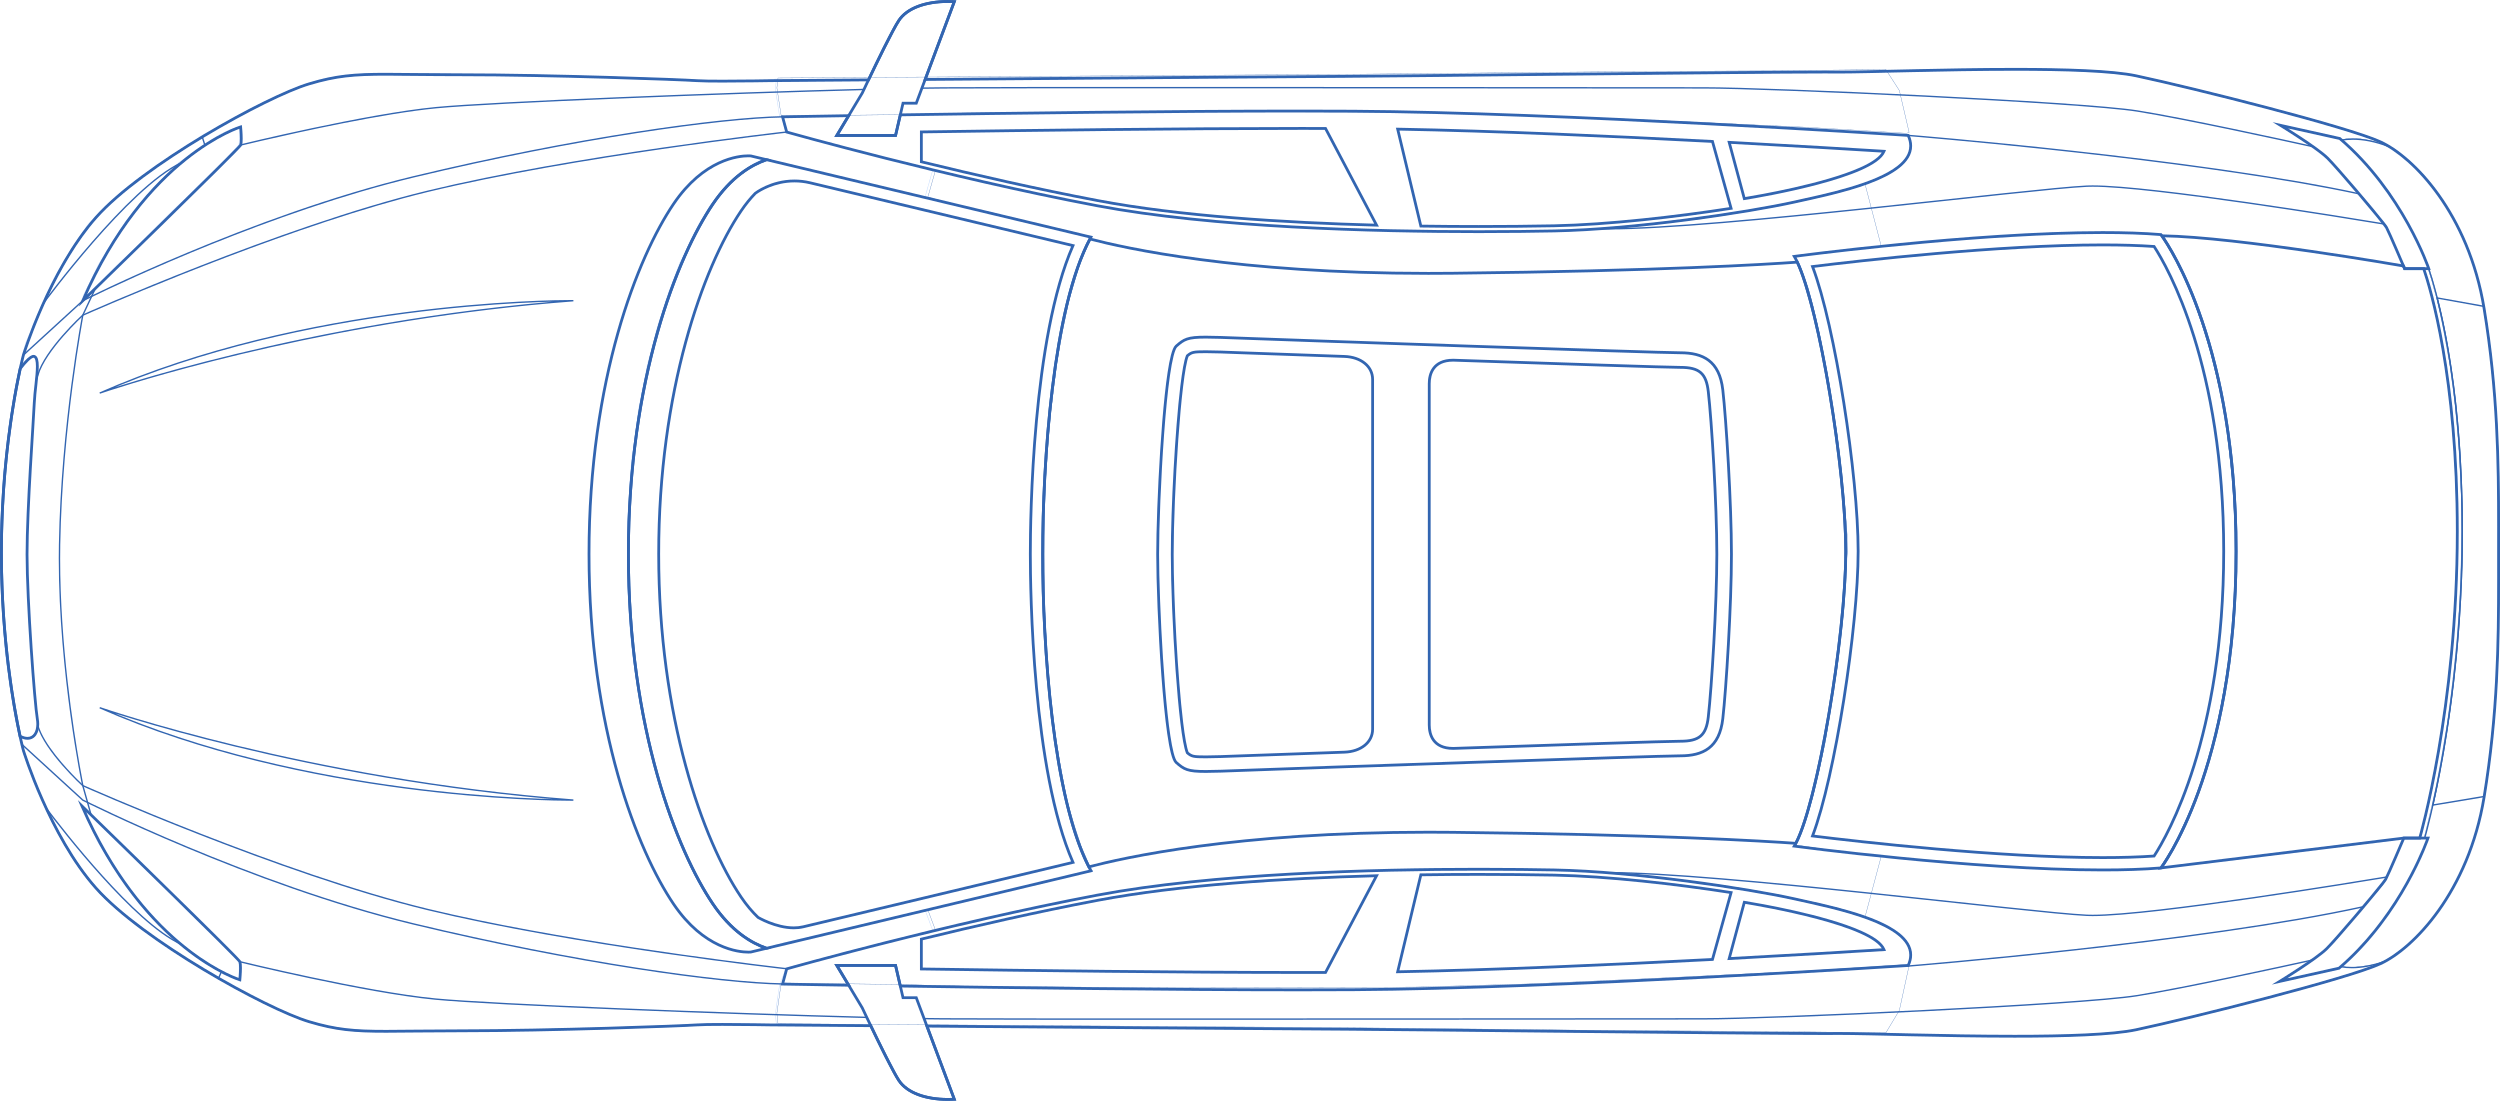 <svg width="900" height="397" viewBox="0 0 900 397" fill="none" xmlns="http://www.w3.org/2000/svg">
<path id="roof" d="M336.803 61.215L334.029 70.949L343.188 73.531L357.737 76.797L370.963 80.009L387.792 83.977L393.037 85.482L391.395 88.857L388.705 95.105L384.828 108.149L382.502 119.368L380.541 130.177L379.446 139.025L378.169 149.378L377.394 158.728L376.391 173.641L375.934 188.555V197.54V211.906L376.208 221.894L376.938 235.348L378.124 250.034L379.674 262.759L381.544 274.48L384.144 288.253L386.926 297.694L389.252 304.718L392.407 312L393.271 313.49L387.596 314.746L378.54 316.93L365.915 319.893L346.684 324.534L334.025 327.547L336.791 334.922L338.246 334.598L349.351 331.907L360.493 329.481L375.917 326.071L389.826 323.304L408.547 319.893L421.888 318.226L441.405 316.141L468.199 314.512L494 313.336L517.995 312.895H524.51H530.102H542.009L554.569 313.072L568.212 313.337L578.862 314.057L592.202 315.194L603.457 316.558L617.556 318.567L630.479 320.5L642.682 322.773L653.18 324.934L662.882 327.283L671.447 329.974L677.243 308.249L661.137 306.397L646.586 304.206L647.886 301.114L650.311 294.718L652.42 287.619L655.196 276.022L657.164 266.885L658.956 255.569L661.557 239.192L662.4 231.917L663.736 220.004L664.157 211.991L665.001 198.883V192.909L664.157 181.909L662.576 166.411L661.416 156.817L658.183 136.293L655.149 120.807L652.647 109.985L651.016 103.895L650.164 101.593L648.134 95.919L646.354 92.292L650.652 91.723L677.243 88.612L671.398 66.196L657.604 70.171L650.164 71.624L640.286 73.963C637.863 74.469 632.954 75.429 632.702 75.227C632.449 75.025 626.613 76.28 623.726 76.933L612.286 78.577L603.754 79.588L596.865 80.283L591.555 80.852L577.565 82.208L568.383 82.923L550.779 83.384H533.635H516.952L494.332 82.821L473.503 82.002L463.78 81.592L453.698 80.978L438.857 79.801L427.291 78.522L417.67 77.447L411.864 76.797L400.051 74.852L392.269 73.531L385.112 72.003L375.314 70.057L366.003 68.042L356.831 65.957L336.803 61.215Z" fill="transparent" stroke="#3265B1" stroke-width="0.1"/>
<path id="bumper" d="M851.708 338.803L843.31 347.784L844.573 348.185H847.787L849.898 347.953L852.667 347.565L855.223 347.139L857.959 346.268L862.078 343.693C863.853 342.318 867.423 339.553 867.5 339.491C867.577 339.429 869.546 337.438 870.521 336.451L874.529 332.074L878.925 326.401L881.868 321.385L887.077 311.684L891.473 299.601L893.647 289.669L895.249 281.341L896.194 273.271L897.319 264.78L897.889 256.1L898.545 247.179L898.749 242.711L898.913 239.117C898.949 237.669 899.02 234.76 899.014 234.703C899.008 234.647 899.183 232.331 899.272 231.18L899.514 226.595V221.29V217.869L899.561 214.837V211.408V208.377V204.955V202.463V198.628L899.678 195.745V192.331V187.949L899.608 183.535L899.499 179.16V174.77L899.452 169.387L899.249 164.88L899.163 157.427L898.756 153.654L898.53 148.771L898.428 144.975L897.796 138.444L897.069 131.093C896.889 129.325 896.522 125.779 896.491 125.742C896.46 125.704 896.113 122.455 895.944 120.836L895.014 114.836L894.483 111.094L893.319 105.071L892.015 100.712L890.882 96.407L889.624 92.564L887.273 86.322L885.07 81.924L883.664 79.401L881.523 75.612L879.992 72.948L877.07 68.784C876.703 68.256 875.973 67.188 875.992 67.144C876.011 67.1 873.37 64.063 872.047 62.55C870.664 61.157 867.888 58.358 867.844 58.308C867.801 58.258 866.649 57.397 866.079 56.972L863.391 54.598L861.501 53.316C860.1 52.694 857.273 51.438 857.173 51.395C857.073 51.351 855.658 51.095 854.962 50.973C854.098 50.791 852.353 50.425 852.291 50.418C852.228 50.412 850.228 50.082 849.236 49.918L844.604 49.996L843.135 50.248L845.592 52.622L850.115 57.006L855.494 63.401L860.445 69.667L866.034 78.735L871.558 89.444L873.864 94.786L875.571 100.153L877.069 105.704L878.463 111.293L879.857 117.625L880.925 123.383L882.202 130.966L882.971 136.295L883.674 141.545L884.3 147.434L884.86 153.375L885.381 159.173L885.657 164.531L886.297 178.482L886.471 191.008V202.024L886.122 208.418L885.279 223.968L884.437 235.1L883.012 248.237L881.763 257.857L880.135 267.856L876.793 286.137L874.874 293.81L872.956 301.425H874.06L873.595 303.518L869.265 312.47L867.347 316.83L857.959 331.275L851.708 338.803Z" fill="transparent" stroke="#3265B1" stroke-width="0.1"/>
<g id="hatch">
<path d="M419.009 247.307L419.536 255.897L420.963 266.734L421.695 270.603L423.02 274.263L425.703 276.563L428.527 277.818L432.675 278.236L443.689 277.818L459.235 277.121L483.381 276.434L499.855 275.944L510.154 275.526L522.432 275.145L538.489 274.563L555.708 274.018L571.02 273.474L578.485 273.237L590.782 272.947L599.427 272.711L604.386 272.547L610.634 271.948L613.795 270.658L616.156 269.078L617.954 266.989L619.425 263.647L620.116 260.468L620.915 252.204L621.551 243.958L622.313 233.151L622.568 227.138L622.913 221.054L623.076 214.969C623.185 213.098 623.403 209.338 623.403 209.266V203.435V193.191L623.167 187.106L622.858 176.771L622.368 168.525L622.095 161.223L621.641 157.391L621.224 151.487L620.842 146.075L620.533 142.86L619.68 137.592L618.917 135.177L618.208 133.596L617.119 131.98L615.938 130.745L614.212 129.491L612.178 128.456L609.999 127.802L607.655 127.475L597.865 127.221L587.639 127.076L577.668 126.531L569.803 126.295L558.214 125.986L544.229 125.496L530.442 125.169L518.999 124.587L505.086 124.224L490.955 123.716L478.586 123.189L472.682 122.989L458.878 122.589L443.712 121.897L436.81 121.625L430.253 121.897L426.783 122.697L424.604 124.057C424.016 124.633 422.842 125.764 422.842 125.677C422.842 125.59 421.57 131.694 420.935 134.758L420.19 143.167L418.991 151.975L418.682 158.188L418.01 167.889L417.738 175.027L417.375 179.347L417.048 186.778V191.902L416.74 197.629L417.105 216.716L417.956 232.761L419.009 247.307Z" fill="transparent" stroke="transparent" stroke-width="0.1"/>
<path d="M494.245 248.989V254.551L494.527 262.545L493.787 265.151L492.731 267.405L490.195 269.412L486.991 270.961L476.497 271.384L470.933 271.701L460.545 272.123H454.488L438.923 272.687L435.155 273.039H431.951L429.415 272.44L427.795 271.419L426.633 268.849L424.837 253.671L423.816 242.015L423.112 231.239L422.337 211.273L422.02 199.793L422.337 186.905L422.971 170.706L423.992 154.895L424.451 148.803L425.366 141.443L426.071 134.928L426.634 131.334L427.62 128.202L430.12 127.285H441.53L468.292 128.202L481.006 128.625L485.654 128.871L489.069 129.75L491.604 131.334L493.401 133.623L494.245 136.303V140.705V156.126V171.55V186.976V202.399V213.879V225.114V240.642V248.989Z" fill="transparent"/>
<path d="M516.907 132.131L515.163 135.191L514.738 137.631V147.562V159.071V179.396V199.722V220.048V234.806V246.129V259.123V263.253L515.619 266.13L518.032 268.636L522.116 269.657H528.984L541.096 269.286L572.281 268.079L590.101 267.429H604.812L609.546 266.826L612.516 265.295L613.908 263.299L615.022 260.004L616.321 244.783L617.713 221.441L618.224 199.908L617.713 177.772L615.811 149.743C615.733 147.407 615.514 142.587 615.254 141.993C614.994 141.399 614.619 139.765 614.465 139.023L613.49 135.821L611.216 133.686L607.921 132.573H603.374L577.386 131.737L546.684 130.937L536.799 130.325C534.993 130.396 531.339 130.533 531.168 130.509C530.997 130.484 526.812 130.192 524.741 130.05H520.243L516.907 132.131Z" fill="transparent"/>
<path d="M494.245 248.989V254.551L494.527 262.545L493.787 265.151L492.731 267.405L490.195 269.412L486.991 270.961L476.497 271.384L470.933 271.701L460.545 272.123H454.488L438.923 272.687L435.155 273.039H431.951L429.415 272.44L427.795 271.419L426.633 268.849L424.837 253.671L423.816 242.015L423.112 231.239L422.337 211.273L422.02 199.793L422.337 186.905L422.971 170.706L423.992 154.895L424.451 148.803L425.366 141.443L426.071 134.928L426.634 131.334L427.62 128.202L430.12 127.285H441.53L468.292 128.202L481.006 128.625L485.654 128.871L489.069 129.75L491.604 131.334L493.401 133.623L494.245 136.303V140.705V156.126V171.55V186.976V202.399V213.879V225.114V240.642V248.989Z" stroke="transparent" stroke-width="0.1"/>
<path d="M516.907 132.131L515.163 135.191L514.738 137.631V147.562V159.071V179.396V199.722V220.048V234.806V246.129V259.123V263.253L515.619 266.13L518.032 268.636L522.116 269.657H528.984L541.096 269.286L572.281 268.079L590.101 267.429H604.812L609.546 266.826L612.516 265.295L613.908 263.299L615.022 260.004L616.321 244.783L617.713 221.441L618.224 199.908L617.713 177.772L615.811 149.743C615.733 147.407 615.514 142.587 615.254 141.993C614.994 141.399 614.619 139.765 614.465 139.023L613.49 135.821L611.216 133.686L607.921 132.573H603.374L577.386 131.737L546.684 130.937L536.799 130.325C534.993 130.396 531.339 130.533 531.168 130.509C530.997 130.484 526.812 130.192 524.741 130.05H520.243L516.907 132.131Z" stroke="transparent" stroke-width="0.1"/>
</g>
<mask id="path-5-inside-1_25_169" fill="white">
<path d="M279.141 31.968L280.633 41.737L281.658 42.068C281.906 43.319 282.402 45.861 282.402 46.028C282.402 46.195 282.759 47.01 282.938 47.397L288.394 48.892L298.633 51.711L308.332 54.115L315.794 56.229L324.212 58.217L335.801 61.211L333.035 70.95L324.764 69.219L311.566 65.788L304.82 64.468L291.182 61.037L283.116 59.013L277.133 57.517L275.342 57.271L272.385 58.389L267.164 61.674L263.322 65.098L260.016 68.336L255.658 73.95C255.076 74.874 253.903 76.769 253.866 76.955C253.82 77.188 251.604 80.659 251.557 80.775C251.52 80.868 249.43 84.898 248.389 86.901L246.455 91.397L244.712 94.705L242.312 101.111L240.842 104.815L238.772 111.22L237.277 115.67L236.301 118.954L235.485 122.332L234.228 127.154L233.134 130.974L232.086 136.378L229.848 147.606L229.406 151.356L228.124 160.907C227.961 161.908 227.621 163.949 227.565 164.098C227.509 164.247 227.139 168.71 226.962 170.924L226.518 178.75L226.096 184.341L225.84 189.489V196.663V202.37L226.005 211.851L226.517 221.867L226.983 228.53L227.892 236.823L228.917 243.858L231.06 256.832L233.366 267.92L236.86 280.942L240.191 291.68L245.083 304.073L249.905 314.788L254.261 322.429L258.104 328.019L260.597 331.047L264.65 334.728L268.796 337.966L272.151 339.899L275.388 341.344L280.281 339.899L288.388 337.966L297.274 336.211L304.809 334.184L312.448 332.365L324.4 329.611L333.028 327.54L335.798 334.923L331.969 335.85L327.802 336.963L322.11 338.331L315.24 340.08L308.148 341.893L300.515 343.865L292.533 345.995L285.854 347.745L282.833 348.683L282.021 351.135L280.641 354.583L279.137 365.052L279.528 368.915L264.701 368.598H259.724L249.971 368.738L241.062 369.369L227.843 369.693L214.137 370.18C212.453 370.138 209.058 370.079 208.943 370.18C208.827 370.281 198.64 370.523 193.56 370.631L172.317 371.136L159.283 370.929L144.596 371.136H132.179L122.563 370.145L115.403 369.023L106.157 366.156L97.779 362.421L92.398 359.794L84.037 355.448L80.118 353.137L71.533 348.19L63.041 342.822L54.599 336.973L48.205 332.303L42.2 327.371L36.441 322.178L31.749 316.787L26.969 310.481L24.155 305.854L20.466 299.395L16.999 292.433L13.351 284.752L9.97 276.045L7.353 267.839L5.236 257.627L3.404 246.432L1.828 234.735L1.023 223.452L0.193 206.431V189.3L0.825 178.825L1.108 171.493L2.505 160.211L3.203 153.315L4.447 145.852L5.691 137.995L6.979 132.125L9.139 123.636L10.732 119.926L13.438 113.38L16.275 106.746L19.614 99.828L24.895 90.793L31.878 80.45L34.148 78.398L43.488 69.145L54.334 60.831L66.467 52.735L72.708 48.763L83.118 42.937L91.825 38.223L103.281 32.898L109.152 30.52L116.397 28.359L122.551 27.312L133.702 26.373L140.227 26.701L156.157 26.897H173.157H193.365L213.42 27.683L227.037 27.857L246.284 28.665L255.406 29.123L277.098 28.839L279.531 28.348L279.141 31.968Z"/>
</mask>
<g id="front">
<path d="M279.141 31.968L280.633 41.737L281.658 42.068C281.906 43.319 282.402 45.861 282.402 46.028C282.402 46.195 282.759 47.01 282.938 47.397L288.394 48.892L298.633 51.711L308.332 54.115L315.794 56.229L324.212 58.217L335.801 61.211L333.035 70.95L324.764 69.219L311.566 65.788L304.82 64.468L291.182 61.037L283.116 59.013L277.133 57.517L275.342 57.271L272.385 58.389L267.164 61.674L263.322 65.098L260.016 68.336L255.658 73.95C255.076 74.874 253.903 76.769 253.866 76.955C253.82 77.188 251.604 80.659 251.557 80.775C251.52 80.868 249.43 84.898 248.389 86.901L246.455 91.397L244.712 94.705L242.312 101.111L240.842 104.815L238.772 111.22L237.277 115.67L236.301 118.954L235.485 122.332L234.228 127.154L233.134 130.974L232.086 136.378L229.848 147.606L229.406 151.356L228.124 160.907C227.961 161.908 227.621 163.949 227.565 164.098C227.509 164.247 227.139 168.71 226.962 170.924L226.518 178.75L226.096 184.341L225.84 189.489V196.663V202.37L226.005 211.851L226.517 221.867L226.983 228.53L227.892 236.823L228.917 243.858L231.06 256.832L233.366 267.92L236.86 280.942L240.191 291.68L245.083 304.073L249.905 314.788L254.261 322.429L258.104 328.019L260.597 331.047L264.65 334.728L268.796 337.966L272.151 339.899L275.388 341.344L280.281 339.899L288.388 337.966L297.274 336.211L304.809 334.184L312.448 332.365L324.4 329.611L333.028 327.54L335.798 334.923L331.969 335.85L327.802 336.963L322.11 338.331L315.24 340.08L308.148 341.893L300.515 343.865L292.533 345.995L285.854 347.745L282.833 348.683L282.021 351.135L280.641 354.583L279.137 365.052L279.528 368.915L264.701 368.598H259.724L249.971 368.738L241.062 369.369L227.843 369.693L214.137 370.18C212.453 370.138 209.058 370.079 208.943 370.18C208.827 370.281 198.64 370.523 193.56 370.631L172.317 371.136L159.283 370.929L144.596 371.136H132.179L122.563 370.145L115.403 369.023L106.157 366.156L97.779 362.421L92.398 359.794L84.037 355.448L80.118 353.137L71.533 348.19L63.041 342.822L54.599 336.973L48.205 332.303L42.2 327.371L36.441 322.178L31.749 316.787L26.969 310.481L24.155 305.854L20.466 299.395L16.999 292.433L13.351 284.752L9.97 276.045L7.353 267.839L5.236 257.627L3.404 246.432L1.828 234.735L1.023 223.452L0.193 206.431V189.3L0.825 178.825L1.108 171.493L2.505 160.211L3.203 153.315L4.447 145.852L5.691 137.995L6.979 132.125L9.139 123.636L10.732 119.926L13.438 113.38L16.275 106.746L19.614 99.828L24.895 90.793L31.878 80.45L34.148 78.398L43.488 69.145L54.334 60.831L66.467 52.735L72.708 48.763L83.118 42.937L91.825 38.223L103.281 32.898L109.152 30.52L116.397 28.359L122.551 27.312L133.702 26.373L140.227 26.701L156.157 26.897H173.157H193.365L213.42 27.683L227.037 27.857L246.284 28.665L255.406 29.123L277.098 28.839L279.531 28.348L279.141 31.968Z" fill="transparent" stroke="#9EC4FE" stroke-width="0.2" mask="url(#path-5-inside-1_25_169)"/>
<path d="M31.995 102.328L29.847 106.623L30.471 107.1L37.391 100.388L41.424 96.226L49.124 88.864L55.185 82.828L62.782 75.258L66.242 71.98C68.549 69.647 73.193 64.977 73.318 64.956C73.443 64.935 76.127 62.346 77.454 61.053L83.1 55.304L86.039 52.052L86.195 48.358V45.679L83.1 46.563L78.833 48.618L72.069 53.197L64.213 58.608L56.122 66.699L50.503 73.099L45.109 79.926L39.886 87.993L35.417 95.306L31.995 102.328Z" fill="transparent"/>
<path d="M33.645 294.408L29.795 290.948L32.734 297.842L34.945 302.654L39.342 309.808L43.608 316.156L49.175 323.909L53.78 329.476L56.121 331.505L59.373 335.095L62.547 337.957L67.828 342.327L72.484 345.553L76.933 348.545L82.448 351.432L86.064 352.395V346.073L83.723 343.758L77.193 337.072L68.608 328.903L56.693 316.884L50.294 310.823C46.669 307.32 39.404 300.282 39.342 300.157C39.279 300.032 35.518 296.272 33.645 294.408Z" fill="transparent"/>
</g>
<path d="M31.995 102.328L29.847 106.623L30.471 107.1L37.391 100.388L41.424 96.226L49.124 88.864L55.185 82.828L62.782 75.258L66.242 71.98C68.549 69.647 73.193 64.977 73.318 64.956C73.443 64.935 76.127 62.346 77.454 61.053L83.1 55.304L86.039 52.052L86.195 48.358V45.679L83.1 46.563L78.833 48.618L72.069 53.197L64.213 58.608L56.122 66.699L50.503 73.099L45.109 79.926L39.886 87.993L35.417 95.306L31.995 102.328Z" stroke="#9EC4FE" stroke-width="0.1"/>
<path d="M33.645 294.408L29.795 290.948L32.734 297.842L34.945 302.654L39.342 309.808L43.608 316.156L49.175 323.909L53.78 329.476L56.121 331.505L59.373 335.095L62.547 337.957L67.828 342.327L72.484 345.553L76.933 348.545L82.448 351.432L86.064 352.395V346.073L83.723 343.758L77.193 337.072L68.608 328.903L56.693 316.884L50.294 310.823C46.669 307.32 39.404 300.282 39.342 300.157C39.279 300.032 35.518 296.272 33.645 294.408Z" stroke="#9EC4FE" stroke-width="0.1"/>
<g id="doors">
<path d="M687.283 347.57L683.776 363.704L678.903 371.825L640.345 371.344L581.044 370.981L534.425 370.498L483.519 369.955L404.773 369.411L344.507 368.988L280.073 368.549L279.689 364.722L281.177 354.287L281.855 353.881L324.271 354.414L347.531 355.037H347.532L422.694 355.615L509.331 355.348H509.332L551.005 354.191H551.006L586.985 352.591H586.986L625.323 350.768L651.454 349.484H651.455L686.382 347.221L687.283 347.57Z" fill="transparent" stroke="#3265B1" stroke-width="0.1"/>
<path d="M544.412 312.427L558.773 312.609H558.774L571.225 313.201H571.226L588.068 314.498H588.069L593.805 315.112L593.806 315.113L609.965 317.024H609.966L625.807 319.164H625.809V319.165L635.641 321.008L635.643 321.009L644.996 322.988L656.467 325.378L656.47 325.379L669.738 328.952L669.745 328.954L677.802 332.254L677.808 332.257L682.519 334.942L682.53 334.949L682.494 334.986L682.529 334.951L686.763 339.184L686.771 339.192L686.774 339.202L687.98 342.571L687.984 342.581L687.983 342.592L687.71 345.71L687.709 345.72L687.705 345.728L686.954 347.253L686.941 347.279L686.912 347.28L683.521 347.462L683.521 347.463L678.173 347.781H678.172L671.48 348.101L671.479 348.1L665.61 348.532H665.609L646.56 349.624L639.368 350.171H639.367L625.598 350.831H625.596L618.996 351.013L618.997 351.014L604.932 351.764L604.933 351.765L591.367 352.652H591.366L577.643 353.038L569.313 353.562H569.312L547.6 354.495H547.599L523.178 355.247L502.99 355.725H502.989L475.473 355.906H475.472L440.991 355.793L393.992 355.429L369.366 355.292L344.239 354.928L324.318 354.542L324.94 357.704L325.446 358.644H329.939L329.951 358.677L332.194 364.958L343.6 395.136L343.625 395.203H339.921L333.639 394.643L333.628 394.642L333.644 394.593L333.628 394.64L329.889 393.443L329.879 393.44L329.904 393.396L329.879 393.439L325.691 391.083L325.684 391.079L325.678 391.072L323.322 388.343L323.314 388.335L323.316 388.334L320.96 383.996L320.959 383.994L317.22 376.366V376.365L313.817 369.897L313.815 369.895L310.34 361.822L306.453 355.879L305.345 354.181L281.72 353.653L281.656 353.652L281.672 353.591L282.574 350.062L282.576 350.057L283.353 348.12L283.362 348.097L283.387 348.091L299.179 343.96L317.938 339.012H317.939L332.054 335.483L351.417 330.922L372.07 326.146L372.072 326.145L389.8 322.659H389.802L412.435 318.872H412.438L429.82 316.807H429.822L445.055 315.474L457.104 314.569L471.088 313.665H471.09L485.72 313.149L506.46 312.547H519.627L534.729 312.203H534.732L544.412 312.427ZM495.679 314.598L481.362 315.164L463.58 316.07H463.579L440.677 317.724H440.676L421.354 319.718H421.352L403.185 322.164H403.182L383.928 325.766L383.927 325.767L368.364 328.983H368.363L346.345 334.012L331.725 337.575L331.687 337.584V348.336L331.735 348.338L343.831 348.659H364.47L379.382 349.197H394.243L417.009 349.333L441.405 349.65H477.362L477.377 349.623L482.903 339.09H482.904L488.046 329.259L495.725 314.671L495.766 314.595L495.679 314.598ZM511.471 314.328L511.463 314.368L510.47 319.391L506.42 335.642L503.167 349.182L503.152 349.241L503.214 349.243L510.733 349.405H510.736L532.085 348.7L547.161 348.104L569.123 347.345H569.124L588.141 346.387L588.14 346.386L616.43 345.121L616.466 345.12L616.476 345.084L617 343.133L618.663 337.312L620.308 331.564V331.563L623.254 320.935L623.27 320.881L623.214 320.872L610.939 319.01H610.938L593.188 316.841H593.186L574.585 315.214H574.583L556.813 314.509H556.812L535.481 314.328H511.471ZM628.048 324.265L625.97 332.121L622.457 344.399L622.438 344.465L622.507 344.463L631.876 344.123H631.877L654.771 342.838L678.118 341.327L678.165 341.324V340.766L678.149 340.751C677.294 339.908 675.504 338.151 675.201 337.878C675.159 337.84 675.065 337.779 674.936 337.701C674.804 337.622 674.631 337.523 674.427 337.41C674.019 337.184 673.485 336.898 672.905 336.593C671.747 335.983 670.405 335.295 669.523 334.848H669.524L669.518 334.846L659.998 331.503L659.994 331.502L648.245 328.347L648.242 328.346L636.796 325.853H636.794L628.105 324.228L628.06 324.22L628.048 324.265Z" fill="transparent"/>
<path d="M687.282 47.656L683.776 32.599L678.904 25.017L640.345 25.467H640.344L581.044 25.805L534.425 26.256L483.519 26.763L404.773 27.27L344.507 27.665L280.073 28.076L279.689 31.645L281.177 41.384L281.856 41.765L324.271 41.267L347.531 40.685H347.532L422.694 40.145L509.331 40.395H509.332L551.005 41.474H551.006L586.985 42.969L625.323 44.671L651.454 45.868H651.455L686.383 47.982L687.282 47.656Z" fill="transparent" stroke="#3265B1" stroke-width="0.1"/>
<path d="M544.412 82.776L558.773 82.594H558.774L571.225 82.002H571.226L588.068 80.705H588.069L593.805 80.091L593.806 80.09L609.965 78.179H609.966L625.807 76.039H625.809V76.038L635.641 74.195L635.643 74.194L644.996 72.215L656.467 69.825L656.47 69.824L669.738 66.251L669.745 66.249L677.802 62.949L677.808 62.946L682.519 60.261L682.53 60.254L682.494 60.217L682.529 60.252L686.763 56.02L686.771 56.011L686.774 56.001L687.98 52.632L687.984 52.622L687.983 52.611L687.71 49.493L687.709 49.483L687.705 49.476L686.954 47.95L686.941 47.924L686.912 47.923L683.521 47.741L683.521 47.74L678.173 47.422H678.172L671.48 47.102L671.479 47.103L665.61 46.671H665.609L646.56 45.579L639.368 45.032H639.367L625.598 44.372H625.596L618.996 44.19L618.997 44.19L604.932 43.44L604.933 43.438L591.367 42.551H591.366L577.643 42.165L569.313 41.641H569.312L547.6 40.708H547.599L523.178 39.956L502.99 39.478H502.989L475.473 39.297H475.472L440.991 39.41L393.992 39.774L369.366 39.911L344.239 40.275L324.318 40.661L324.94 37.499L325.446 36.56H329.939L329.951 36.526L332.194 30.245L343.6 0.067L343.625 0H339.921L333.639 0.561L333.628 0.562L333.644 0.61L333.628 0.563L329.889 1.76L329.879 1.763L329.904 1.808L329.879 1.764L325.691 4.12L325.684 4.124L325.678 4.131L323.322 6.86L323.314 6.868L323.316 6.869L320.96 11.207L320.959 11.209L317.22 18.837V18.838L313.817 25.306L313.815 25.309L310.34 33.381L306.453 39.324L305.345 41.023L281.72 41.55L281.656 41.551L281.672 41.612L282.574 45.141L282.576 45.147L283.353 47.083L283.362 47.106L283.387 47.112L299.179 51.243L317.938 56.191H317.939L332.054 59.72L351.417 64.281L372.07 69.058L372.072 69.059L389.8 72.544H389.802L412.435 76.331H412.438L429.82 78.397H429.822L445.055 79.73L457.104 80.634L471.088 81.538H471.09L485.72 82.054L506.46 82.656H519.627L534.729 83H534.732L544.412 82.776ZM495.679 80.606L481.362 80.039L463.58 79.133H463.579L440.677 77.48H440.676L421.354 75.485H421.352L403.185 73.039H403.182L383.928 69.438L383.927 69.436L368.364 66.22H368.363L346.345 61.191L331.725 57.628L331.687 57.619V46.867L331.735 46.865L343.831 46.544H364.47L379.382 46.006H394.243L417.009 45.87L441.405 45.553H477.362L477.377 45.58L482.903 56.113H482.904L488.046 65.944L495.725 80.532L495.766 80.608L495.679 80.606ZM511.471 80.875L511.463 80.835L510.47 75.812L506.42 59.562L503.167 46.022L503.152 45.962L503.214 45.96L510.733 45.798H510.736L532.085 46.503L547.161 47.1L569.123 47.858H569.124L588.141 48.816L588.14 48.817L616.43 50.082L616.466 50.083L616.476 50.119L617 52.07L618.663 57.891L620.308 63.639V63.64L623.254 74.269L623.27 74.322L623.214 74.331L610.939 76.193H610.938L593.188 78.362H593.186L574.585 79.989H574.583L556.813 80.694H556.812L535.481 80.875H511.471ZM628.048 70.939L625.97 63.082L622.457 50.804L622.438 50.738L622.507 50.74L631.876 51.08H631.877L654.771 52.365L678.118 53.876L678.165 53.879V54.438L678.149 54.452C677.294 55.295 675.504 57.052 675.201 57.325C675.159 57.363 675.065 57.424 674.936 57.502C674.804 57.581 674.631 57.68 674.427 57.793C674.019 58.019 673.485 58.306 672.905 58.61C671.747 59.22 670.405 59.908 669.523 60.355H669.524L669.518 60.357L659.998 63.7L659.994 63.701L648.245 66.856L648.242 66.857L636.796 69.351H636.794L628.105 70.976L628.06 70.983L628.048 70.939Z" fill="transparent"/>
</g>
<g id="lights">
<path d="M829.708 46.936L821.884 45.383L825.217 47.772L829.407 50.381L832.806 52.91L837.411 56.191L839.822 58.938L844.467 64.235L847.49 67.496C848.927 69.156 851.819 72.48 851.898 72.496C851.977 72.512 854.25 75.691 855.376 77.279L859.037 81.291L860.025 83.437L862.987 90.633L866.062 96.557L871.721 96.671H874.341L872.955 92.93L870.866 88.411L865.74 78.348L859.037 67.924L855.923 64.127L851.234 58.26L845.466 52.687L842.303 49.754L837.184 48.661L829.708 46.936Z" fill="transparent"/>
<path d="M869.574 301.648H865.547L864.253 304.536L860.342 313.595L857.95 318.297L851.647 325.58L846.487 331.653L840.35 339.121L833.823 344.739L826.646 349.48L820.541 353.506L826.646 351.948L834.666 350.064L841.843 348.636L844.083 346.785L848.694 342.206L855.026 335.127L861.781 325.58C862.506 324.357 863.976 321.879 864.054 321.749C864.132 321.619 865.71 319.118 866.489 317.884L869.379 312.462L871.685 307.688L873.438 303.499L874.12 301.648H869.574Z" fill="transparent"/>
</g>
<path d="M829.708 46.936L821.884 45.383L825.217 47.772L829.407 50.381L832.806 52.91L837.411 56.191L839.822 58.938L844.467 64.235L847.49 67.496C848.927 69.156 851.819 72.48 851.898 72.496C851.977 72.512 854.25 75.691 855.376 77.279L859.037 81.291L860.025 83.437L862.987 90.633L866.062 96.557L871.721 96.671H874.341L872.955 92.93L870.866 88.411L865.74 78.348L859.037 67.924L855.923 64.127L851.234 58.26L845.466 52.687L842.303 49.754L837.184 48.661L829.708 46.936Z" stroke="#3265B1" stroke-width="0.1"/>
<path d="M869.574 301.648H865.547L864.253 304.536L860.342 313.595L857.95 318.297L851.647 325.58L846.487 331.653L840.35 339.121L833.823 344.739L826.646 349.48L820.541 353.506L826.646 351.948L834.666 350.064L841.843 348.636L844.083 346.785L848.694 342.206L855.026 335.127L861.781 325.58C862.506 324.357 863.976 321.879 864.054 321.749C864.132 321.619 865.71 319.118 866.489 317.884L869.379 312.462L871.685 307.688L873.438 303.499L874.12 301.648H869.574Z" stroke="#3265B1" stroke-width="0.1"/>
<path id="trunk" d="M782.834 84.964L778.44 84.863L780.573 88.995L784.16 94.945L788.803 105.565L792.639 116.658L795.753 126.639L799.701 142.764L801.369 152.3L803.649 172.54L804.622 189.999V209.933L803.593 225.808L802.453 236.845L799.701 253.248L797.06 266.176L793.084 279.66L789.581 289.613L782.631 304.265L777.654 312.439L790.888 310.798L812.275 308.233L817.52 307.539L826.167 306.439L833.697 305.508L845.034 304.205L855.559 302.919L864.985 301.735L872.684 301.566L873.716 297.403L875.476 290.008L877.1 282.529L878.725 273.832L880.992 260.481L882.278 250.836L883.479 240.548L884.512 229.769L885.459 217.264L885.974 203.235L886.164 191.635L886.022 177.952L885.738 171.608L885.122 160.222L884.601 154.256L883.773 145.426L883.157 140.455L882.447 135.223L881.88 130.862L881.314 127.831L880.082 121.129L879.515 118.048L878.504 113.17L877.888 110.41L877.149 107.157L876.164 103.806C875.934 102.919 875.469 101.12 875.449 101.021C875.429 100.923 874.915 99.288 874.66 98.483L874.094 96.74H865.348L864.625 95.636L862.699 95.356L857.383 94.433L841.555 91.905L827.05 89.859L821.754 89.157L808.814 87.552L804.36 86.809L795.232 85.867L788.371 85.445L782.834 84.964Z" fill="transparent" stroke="#3265B1" stroke-width="0.1"/>
<path d="M35.902 141.505L35.985 141.742C35.988 141.742 37.148 141.337 39.374 140.616C54.955 135.556 122.556 114.902 206.429 108.496L206.413 107.993C206.413 107.993 206.233 107.993 205.887 107.993C198.279 107.995 109.731 108.697 35.801 141.275L35.985 141.742L35.902 141.505L36.004 141.734C109.803 109.211 198.313 108.494 205.887 108.496C206.231 108.496 206.409 108.496 206.409 108.496L206.411 108.244L206.391 107.995C110.467 115.323 35.832 141.263 35.82 141.267L35.902 141.505Z" fill="#3265B1"/>
<path d="M35.902 254.773L35.82 255.011C35.832 255.015 110.467 280.957 206.391 288.283L206.411 288.031L206.409 287.78C206.409 287.78 206.231 287.782 205.887 287.782C198.313 287.784 109.803 287.067 36.004 254.544L35.902 254.773L35.801 255.005C109.731 287.578 198.279 288.283 205.887 288.285C206.233 288.285 206.413 288.283 206.413 288.283L206.429 287.782C158.502 284.121 115.888 275.81 85.257 268.413C69.942 264.713 57.622 261.244 49.132 258.7C44.886 257.427 41.599 256.386 39.374 255.663C37.148 254.94 35.988 254.538 35.985 254.536L35.801 255.005L35.902 254.773Z" fill="#3265B1"/>
<path d="M874.322 96.716V96.465H872.185L872.298 96.797C874.739 103.962 884.375 135.766 884.375 191.36C884.375 223.197 880.996 250.77 877.617 270.382C875.927 280.19 874.237 288.005 872.971 293.368C872.338 296.051 871.809 298.119 871.44 299.516C871.072 300.914 870.862 301.637 870.86 301.639L870.768 301.961H872.886H873.075L873.128 301.78C873.132 301.766 886.667 255.104 886.667 191.36C886.667 135.708 877.018 103.847 874.56 96.636L874.501 96.465H874.322V96.716L874.084 96.797C876.525 103.962 886.163 135.766 886.163 191.36C886.163 223.197 882.782 250.77 879.403 270.382C877.713 280.19 876.022 288.005 874.755 293.368C874.121 296.051 873.593 298.119 873.224 299.516C872.854 300.914 872.645 301.637 872.645 301.639L872.886 301.709V301.457H871.102V301.709L871.344 301.78C871.348 301.766 884.878 255.104 884.878 191.36C884.878 135.708 875.23 103.847 872.775 96.636L872.536 96.716V96.968H874.322V96.716Z" fill="#3265B1"/>
<path d="M894.315 286.738L894.563 286.778C899.458 256.804 899.754 231.502 899.754 208.394C899.754 205.224 899.748 202.097 899.748 199.001C899.748 195.894 899.754 192.748 899.754 189.565C899.754 166.408 899.456 141.052 894.529 110.995C894.482 110.732 894.432 110.484 894.39 110.232L894.36 110.057L877.043 106.95L877.137 107.328C880.875 122.055 886.163 150.172 886.163 191.359C886.163 235.87 879.56 272.025 875.583 289.764L875.5 290.129L894.535 286.955L894.563 286.778L894.315 286.738L894.273 286.488L875.788 289.571L875.828 289.819L876.074 289.873C880.057 272.107 886.667 235.921 886.667 191.359C886.667 150.128 881.374 121.969 877.627 107.205L877.383 107.268L877.339 107.515L894.098 110.522L894.142 110.274L893.894 110.317C893.939 110.578 893.989 110.826 894.031 111.078C898.953 141.092 899.251 166.412 899.251 189.565C899.251 192.748 899.245 195.892 899.245 199.001C899.245 202.097 899.251 205.224 899.251 208.394C899.251 231.498 898.955 256.764 894.065 286.697L894.315 286.738Z" fill="#3265B1"/>
<path d="M281.72 42.053L281.716 41.802C259.382 42.192 207.263 49.351 148.859 63.404C90.436 77.464 29.703 108.016 29.694 108.02L29.662 108.036L8.206 127.671L8.187 127.742C8.185 127.746 7.729 129.465 7.037 132.641L7.283 132.696H7.535V132.693H7.283L7.483 132.847C8.368 131.687 9.286 130.589 10.111 129.792C10.928 128.988 11.686 128.511 12.097 128.527L12.263 128.553C12.554 128.646 12.797 128.962 12.962 129.552C13.124 130.134 13.194 130.948 13.194 131.904C13.194 133.219 13.064 134.812 12.892 136.5L12.679 138.586L13.379 136.608C13.543 136.147 13.703 135.668 13.846 135.158C15.103 130.676 19.136 125.273 22.857 121.019C24.717 118.891 26.498 117.044 27.814 115.733C29.129 114.42 29.974 113.645 29.977 113.643L29.807 113.457L29.909 113.687C29.913 113.685 31.024 113.192 33.079 112.298C47.461 106.039 107.895 80.298 153.931 69.131C180.241 62.749 212.573 57.411 238.324 53.669C251.198 51.798 262.429 50.326 270.44 49.321C274.446 48.818 277.648 48.433 279.847 48.173C282.046 47.914 283.24 47.781 283.242 47.781L283.536 47.746L281.911 41.798L281.716 41.802L281.72 42.053L281.478 42.12L282.972 47.595L283.216 47.531L283.188 47.279C283.182 47.281 206.489 55.866 153.812 68.644C101.125 81.424 29.712 113.224 29.705 113.228L29.667 113.244L29.636 113.272C29.627 113.292 15.982 125.768 13.361 135.023C13.222 135.519 13.066 135.986 12.905 136.441L13.143 136.524L13.393 136.55C13.566 134.856 13.696 133.253 13.697 131.904C13.696 130.921 13.629 130.078 13.446 129.417C13.266 128.767 12.958 128.257 12.423 128.076L12.097 128.023C11.382 128.04 10.623 128.607 9.761 129.429C8.905 130.257 7.978 131.368 7.083 132.54L7.031 132.609V132.696V135.032L7.529 132.748C8.219 129.582 8.672 127.876 8.673 127.87L8.43 127.806L8.6 127.993L29.977 108.431L29.807 108.244L29.92 108.469C29.923 108.467 30.867 107.994 32.641 107.132C45.053 101.097 97.926 76.178 148.977 63.893C207.345 49.849 259.467 42.692 281.726 42.305L281.72 42.053Z" fill="#3265B1"/>
<path d="M153.868 327.392L153.929 327.148C127.623 320.766 96.614 309.628 72.185 300.084C59.97 295.312 49.4 290.94 41.884 287.76C38.126 286.169 35.132 284.878 33.077 283.984C31.022 283.09 29.911 282.595 29.907 282.595L29.805 282.824L29.975 282.639C29.973 282.637 29.127 281.862 27.812 280.548C23.865 276.62 15.729 267.855 13.844 261.121L13.842 261.115L13.822 261.053L13.396 259.778L13.332 261.121C13.271 262.398 12.936 263.518 12.36 264.301C11.781 265.084 10.985 265.543 9.908 265.546C9.183 265.548 8.326 265.33 7.339 264.829L6.867 264.589L6.979 265.106C7.225 266.246 7.445 267.211 7.626 267.982L7.643 268.053L8.251 268.651L8.253 268.655L29.66 288.243L29.692 288.259C29.701 288.263 90.435 318.815 148.857 332.876C207.261 346.926 259.38 354.089 281.714 354.48L281.909 354.484L283.534 348.533L283.24 348.501C283.238 348.501 282.044 348.366 279.845 348.106C264.451 346.29 199.975 338.317 153.929 327.148L153.868 327.392L153.81 327.638C206.487 340.414 283.18 349.001 283.186 349.001L283.214 348.75L282.97 348.684L281.476 354.162L281.718 354.228L281.724 353.976C259.465 353.59 207.343 346.431 148.975 332.386C119.804 325.367 90.036 314.221 67.563 304.831C56.328 300.137 46.915 295.882 40.312 292.799C37.011 291.258 34.412 290.009 32.639 289.148C30.865 288.286 29.921 287.81 29.918 287.81L29.805 288.034L29.975 287.849L8.602 268.29L8.048 267.745L7.871 267.924L8.116 267.865C7.936 267.098 7.717 266.138 7.471 265L7.225 265.054L7.111 265.278C8.15 265.805 9.083 266.049 9.908 266.049C11.137 266.053 12.116 265.493 12.766 264.599C13.42 263.707 13.769 262.495 13.835 261.145L13.583 261.133L13.344 261.212L13.363 261.268L13.602 261.19L13.359 261.258C15.98 270.512 29.625 282.987 29.634 283.009L29.664 283.038L29.703 283.054C29.71 283.056 101.123 314.856 153.81 327.638L153.868 327.392Z" fill="#3265B1"/>
<path d="M849.244 69.763L849.296 69.515C790.396 56.838 686.982 48.501 686.976 48.499L686.547 48.465L686.726 48.855C687.328 50.158 687.602 51.379 687.602 52.531C687.602 55.308 685.999 57.732 683.289 59.883C675.165 66.339 657.298 69.99 645.882 72.506C632.123 75.544 602.508 80.197 576.188 82.088L576.206 82.589H576.218V82.337L576.212 82.589C577.162 82.611 578.167 82.621 579.226 82.621C618.681 82.619 731.389 68.164 751.316 67.27C751.924 67.243 752.596 67.23 753.325 67.23C774.767 67.227 845.295 78.746 858.189 80.885L858.821 80.99L858.431 80.482C856.775 78.342 853.191 74.02 849.435 69.6L849.381 69.533L849.296 69.515L849.244 69.763L849.052 69.926C852.804 74.342 856.391 78.664 858.032 80.791L858.231 80.635L858.272 80.388C845.359 78.249 774.873 66.728 753.325 66.726C752.59 66.726 751.912 66.74 751.291 66.766C731.312 67.666 618.613 82.118 579.226 82.118C578.171 82.118 577.168 82.108 576.222 82.085H576.22H576.206V82.337L576.224 82.589C602.577 80.696 632.196 76.044 645.991 72.997C653.601 71.316 664.089 69.143 672.692 65.939C676.995 64.336 680.828 62.477 683.603 60.276C686.374 58.081 688.106 55.517 688.106 52.531C688.106 51.298 687.81 50.001 687.185 48.646L686.956 48.751L686.936 49.002C686.94 49.002 688.551 49.131 691.493 49.385C712.086 51.153 797.706 58.926 849.191 70.008L849.244 69.763Z" fill="#3265B1"/>
<path d="M858.852 316.534L859.073 316.656C859.174 316.475 859.315 316.192 859.488 315.826L859.692 315.391L859.219 315.472C849.665 317.065 775.427 329.3 753.33 329.299C752.599 329.299 751.928 329.285 751.318 329.259C731.389 328.364 618.679 313.909 579.235 313.909C578.997 313.909 578.763 313.909 578.53 313.909L578.512 314.412C604.232 316.402 632.528 320.871 645.884 323.819C653.498 325.501 663.97 327.675 672.519 330.859C676.794 332.45 680.586 334.297 683.291 336.444C686.002 338.594 687.605 341.019 687.605 343.796C687.605 344.948 687.329 346.168 686.728 347.47L686.958 347.576L686.942 347.324C686.942 347.324 686.684 347.341 686.211 347.37L684.376 347.489L686.942 348.031L686.978 348.027C686.984 348.027 792.315 339.533 850.917 326.659L851.002 326.641L851.056 326.574C853.09 324.161 854.977 321.89 856.413 320.119C857.853 318.343 858.824 317.099 859.073 316.656L858.852 316.534L858.632 316.412C858.443 316.759 857.452 318.043 856.023 319.801C854.591 321.567 852.704 323.839 850.672 326.25L850.865 326.412L850.811 326.167C821.544 332.597 780.571 337.938 746.92 341.67C730.094 343.536 715.097 345 704.309 345.997C698.914 346.497 694.57 346.88 691.578 347.135C688.583 347.392 686.942 347.525 686.938 347.525L686.958 347.777L687.01 347.532L686.279 347.377L686.227 347.622L686.243 347.874C686.716 347.844 686.974 347.826 686.974 347.826L687.123 347.818L687.188 347.68C687.812 346.323 688.108 345.028 688.108 343.796C688.108 340.81 686.376 338.246 683.605 336.049C675.288 329.465 657.415 325.857 645.993 323.327C632.601 320.371 604.303 315.903 578.552 313.911L578.532 314.16L578.534 314.412C578.763 314.412 578.999 314.412 579.235 314.412C618.613 314.41 731.313 328.861 751.294 329.76C751.914 329.788 752.593 329.802 753.33 329.802C775.538 329.798 849.727 317.56 859.301 315.967L859.261 315.719L859.031 315.613C858.862 315.971 858.723 316.249 858.632 316.412L858.852 316.534Z" fill="#3265B1"/>
<path d="M312.661 28.76L312.659 28.508C302.123 28.589 293.282 28.659 287.073 28.707C280.867 28.756 277.302 28.784 277.292 28.784H277.29C277.284 28.784 274.95 28.826 271.629 28.871C268.309 28.913 264.007 28.955 260.086 28.955C256.165 28.955 252.621 28.913 250.833 28.784C245.403 28.397 198.058 26.659 165.96 26.659C154.137 26.659 145.7 26.474 138.979 26.474C127.469 26.474 120.973 27.018 111.189 29.954C95.65 34.626 51.033 59.344 34.337 78.159C26.275 87.253 19.909 99.125 15.473 108.978L14.479 111.184L15.905 109.23C15.932 109.192 23.605 98.766 33.623 87.263C43.635 75.763 56.019 63.178 65.372 58.85L65.401 58.836L65.427 58.816C71.455 53.786 76.78 50.563 80.594 48.598C82.502 47.617 84.031 46.949 85.083 46.528C86.135 46.105 86.7 45.932 86.702 45.932L86.628 45.69L86.377 45.716C86.378 45.72 86.608 48.026 86.607 49.937C86.611 50.888 86.542 51.76 86.393 52.114L86.212 52.567L86.688 52.452C86.695 52.45 89.498 51.764 94.112 50.694C107.952 47.486 138.024 40.841 157.025 39.008C177.451 37.037 261.057 33.764 311.03 32.451L311.185 32.447L311.251 32.306C311.644 31.477 312.21 30.288 312.887 28.869L313.062 28.504L312.659 28.508L312.661 28.76L312.433 28.651C311.755 30.071 311.191 31.261 310.796 32.091L311.024 32.2L311.018 31.948C261.031 33.261 177.445 36.533 156.976 38.507C131.57 40.96 86.573 51.961 86.568 51.963L86.628 52.207L86.861 52.301C87.061 51.786 87.108 50.918 87.111 49.937C87.111 47.988 86.878 45.67 86.878 45.666L86.847 45.36L86.554 45.45C86.529 45.459 77.222 48.318 65.105 58.429L65.266 58.623L65.16 58.393C55.65 62.807 43.283 75.412 33.243 86.933C23.21 98.454 15.534 108.886 15.499 108.932L15.702 109.081L15.931 109.184C20.355 99.358 26.707 87.521 34.713 78.491C51.262 59.809 95.943 35.043 111.333 30.437C121.074 27.515 127.478 26.98 138.979 26.978C145.691 26.978 154.131 27.163 165.96 27.163C198.036 27.163 245.401 28.903 250.796 29.288C252.617 29.416 256.159 29.459 260.086 29.459C267.934 29.459 277.298 29.288 277.298 29.288L277.294 29.036L277.296 29.288C277.306 29.288 280.871 29.259 287.077 29.211C293.286 29.163 302.127 29.092 312.663 29.012L312.661 28.76Z" fill="#3265B1"/>
<path d="M856.966 51.071L857.071 50.841C845.214 45.404 789.968 31.501 769.071 27.048C760.498 25.226 743.497 24.704 725.272 24.702C700.188 24.702 672.806 25.699 662.115 25.699C661.557 25.699 661.043 25.697 660.58 25.691C659.746 25.681 658.546 25.675 657.014 25.675C629.372 25.675 494.184 27.237 484.3 27.237C477.51 27.237 392.027 27.892 333.058 28.349L332.885 28.351L331.52 31.992L331.89 31.986C334.923 31.936 337.636 31.901 339.951 31.887C351.597 31.813 383.13 31.789 420.899 31.789C496.442 31.789 596.945 31.887 613.267 31.887C637.727 31.887 749.267 36.986 769.474 40.221C786.648 42.965 822.258 50.753 832.645 53.047L833.86 53.316L832.845 52.596C827.645 48.906 821.108 44.907 821.106 44.905L820.975 45.12L820.921 45.366L842.271 50.11L842.326 49.865L842.163 50.056C842.372 50.235 842.581 50.425 842.795 50.614L842.886 50.692L843.004 50.672C844.207 50.463 845.56 50.334 847.07 50.334C850.582 50.334 854.938 51.037 860.178 53.099L860.402 52.65C859.242 51.933 858.124 51.327 857.071 50.841L856.966 51.071L856.862 51.299C857.893 51.774 858.992 52.37 860.138 53.079L860.269 52.863L860.362 52.63C855.071 50.547 850.651 49.828 847.07 49.831C845.532 49.831 844.148 49.961 842.918 50.175L842.962 50.425L843.127 50.233C842.918 50.05 842.708 49.861 842.491 49.673L842.443 49.631L819.555 44.546L820.842 45.334C820.846 45.338 822.475 46.333 824.755 47.792C827.035 49.251 829.965 51.17 832.555 53.006L832.7 52.801L832.754 52.555C822.361 50.259 786.756 42.474 769.554 39.723C749.251 36.479 637.778 31.386 613.267 31.384C596.945 31.384 496.442 31.285 420.899 31.285C383.128 31.285 351.597 31.309 339.949 31.384C337.631 31.398 334.917 31.432 331.88 31.483L331.886 31.734L332.122 31.823L333.296 28.689L333.058 28.601L333.06 28.852C392.029 28.395 477.518 27.741 484.3 27.741C494.194 27.741 629.378 26.178 657.014 26.178C658.544 26.178 659.744 26.184 660.574 26.194C661.039 26.2 661.555 26.202 662.115 26.202C672.828 26.202 700.198 25.206 725.272 25.206C743.481 25.203 760.49 25.735 768.966 27.541C789.819 31.98 845.135 45.912 856.862 51.299L856.966 51.071Z" fill="#3265B1"/>
<path d="M312.032 366.259L312.038 366.007C262.226 364.716 177.342 361.405 156.738 359.416C144.073 358.194 126.482 354.832 112.065 351.778C104.856 350.249 98.44 348.799 93.825 347.73C89.212 346.66 86.408 345.974 86.4 345.971L85.925 345.857L86.107 346.31C86.255 346.667 86.325 347.537 86.321 348.487C86.322 350.398 86.09 352.704 86.09 352.708L86.34 352.732L86.414 352.493C86.413 352.493 85.848 352.32 84.796 351.896C81.642 350.632 74.182 347.152 65.14 339.608L65.115 339.588L65.085 339.574C48.554 331.93 22.707 298.606 16.845 290.835L15.416 288.942L16.417 291.093C20.795 300.501 26.83 311.376 34.334 319.842C51.031 338.66 95.648 363.378 111.186 368.047C120.971 370.985 127.467 371.529 138.978 371.527C145.699 371.527 154.134 371.344 165.958 371.344C198.056 371.344 245.401 369.606 250.83 369.218C252.618 369.09 256.163 369.046 260.084 369.046C264.005 369.046 268.306 369.089 271.627 369.133C274.948 369.175 277.282 369.219 277.288 369.219H277.29C277.29 369.219 291.952 369.334 313.46 369.501L313.865 369.503L313.69 369.141C313.162 368.043 312.677 367.028 312.26 366.151L312.193 366.011L312.038 366.007L312.032 366.259L311.805 366.368C312.221 367.244 312.709 368.26 313.234 369.358L313.462 369.249L313.464 368.997C302.71 368.916 293.668 368.845 287.315 368.794C280.959 368.744 277.304 368.716 277.294 368.716L277.292 368.968L277.296 368.716C277.296 368.716 267.931 368.543 260.084 368.543C256.157 368.543 252.614 368.585 250.794 368.716C245.399 369.103 198.034 370.841 165.958 370.841C154.13 370.841 145.69 371.024 138.978 371.024C127.476 371.024 121.072 370.488 111.33 367.566C95.941 362.961 51.259 338.195 34.71 319.508C27.258 311.102 21.239 300.264 16.873 290.88L16.645 290.986L16.444 291.137C22.344 298.935 48.112 332.245 64.874 340.031L64.979 339.802L64.818 339.994C76.935 350.104 86.242 352.966 86.266 352.974L86.561 353.062L86.591 352.759C86.591 352.755 86.824 350.434 86.824 348.487C86.821 347.506 86.775 346.639 86.574 346.122L86.34 346.218L86.281 346.461C86.287 346.463 131.283 357.464 156.69 359.917C177.336 361.909 262.2 365.22 312.026 366.511L312.032 366.259Z" fill="#3265B1"/>
<path d="M842.685 347.999L842.52 347.808C842.305 347.997 842.099 348.186 841.888 348.366L842.051 348.557L841.995 348.311L820.648 353.056L820.703 353.301L820.833 353.517C820.837 353.515 827.368 349.516 832.572 345.826L833.585 345.107L832.371 345.375C821.983 347.669 786.373 355.456 769.201 358.201C748.994 361.433 637.451 366.534 612.993 366.534C596.671 366.534 496.169 366.633 420.626 366.633C382.855 366.633 351.323 366.609 339.677 366.534C337.637 366.52 335.291 366.492 332.691 366.451L332.322 366.446L333.523 369.654L333.696 369.655C392.644 370.111 477.543 370.761 484.31 370.761C494.189 370.761 629.242 372.322 656.981 372.322C658.533 372.322 659.748 372.316 660.589 372.306C661.045 372.302 661.546 372.298 662.092 372.298C672.761 372.298 700.169 373.297 725.278 373.297C743.503 373.297 760.505 372.775 769.08 370.95C789.978 366.498 845.223 352.595 857.08 347.157C857.69 346.877 858.329 346.547 858.975 346.188L858.768 345.731C854.005 347.47 849.998 348.082 846.729 348.082C845.243 348.082 843.912 347.955 842.728 347.751L842.611 347.729L842.52 347.808L842.685 347.999L842.643 348.247C843.853 348.456 845.215 348.585 846.729 348.585C850.062 348.585 854.128 347.96 858.939 346.205L858.852 345.967L858.732 345.748C858.093 346.102 857.465 346.426 856.869 346.7C845.144 352.087 789.829 366.019 768.975 370.457C760.497 372.265 743.487 372.795 725.278 372.793C700.179 372.793 672.781 371.794 662.092 371.794C661.544 371.794 661.041 371.798 660.583 371.802C659.746 371.812 658.531 371.819 656.981 371.819C629.25 371.819 494.199 370.258 484.31 370.258C477.551 370.258 392.646 369.607 333.7 369.152L333.698 369.404L333.933 369.315L332.922 366.615L332.687 366.703L332.683 366.955C335.283 366.995 337.633 367.023 339.675 367.038C351.325 367.112 382.855 367.137 420.626 367.137C496.169 367.137 596.673 367.038 612.993 367.038C637.501 367.036 748.978 361.942 769.28 358.698C786.484 355.947 822.086 348.16 832.479 345.866L832.425 345.621L832.28 345.415C829.69 347.252 826.762 349.171 824.482 350.629C822.201 352.089 820.576 353.085 820.572 353.088L819.287 353.875L842.166 348.788L842.212 348.748C842.434 348.561 842.641 348.369 842.851 348.189L842.685 347.999Z" fill="#3265B1"/>
<path d="M865.653 96.715L866.116 96.518C866.116 96.518 864.732 93.255 863.224 89.77C861.71 86.274 860.095 82.594 859.571 81.644C859.406 81.354 859.047 80.873 858.488 80.152C854.609 75.171 841.664 59.959 838.333 56.626C836.386 54.683 832.139 51.73 828.345 49.223C824.557 46.722 821.242 44.692 821.238 44.692L820.976 45.121L820.865 45.612L842.218 50.357L842.327 49.866L842 50.248C853.304 59.88 861.279 71.544 866.424 80.8C868.996 85.428 870.861 89.451 872.081 92.317C872.691 93.749 873.14 94.891 873.436 95.674C873.734 96.457 873.873 96.874 873.875 96.876L874.353 96.715V96.212H865.653V96.715V97.219H875.053L874.828 96.554C874.81 96.514 865.508 68.969 842.653 49.481L842.558 49.401L818.141 43.975L820.712 45.55C820.714 45.552 821.538 46.056 822.835 46.871C824.782 48.098 827.793 50.025 830.663 51.994C833.528 53.958 836.267 55.982 837.62 57.337C839.467 59.184 844.52 64.975 849.208 70.501C851.554 73.268 853.814 75.971 855.545 78.094C856.411 79.155 857.146 80.069 857.694 80.772C858.238 81.467 858.606 81.978 858.689 82.133C859.152 82.963 860.797 86.697 862.3 90.168C863.806 93.652 865.188 96.905 865.19 96.913L865.321 97.219H865.653V96.715Z" fill="#3265B1"/>
<path d="M865.369 301.707L864.904 301.512C864.902 301.518 863.523 304.772 862.016 308.254C860.514 311.725 858.869 315.461 858.406 316.289C858.323 316.444 857.953 316.957 857.411 317.652C853.581 322.574 840.579 337.845 837.337 341.085C835.529 342.897 831.276 345.876 827.508 348.359C825.623 349.606 823.853 350.733 822.556 351.551C821.257 352.369 820.435 352.87 820.433 352.872L817.857 354.449L842.275 349.02L842.37 348.939C865.224 329.453 874.528 301.908 874.547 301.868L874.77 301.203H865.035L864.904 301.512L865.369 301.707V302.21H874.069V301.707L873.592 301.545C873.592 301.548 873.451 301.965 873.155 302.748C871.083 308.232 861.499 331.32 841.715 348.174L842.043 348.556L841.933 348.065L820.586 352.81L820.695 353.301L820.959 353.732C820.961 353.73 824.275 351.7 828.063 349.199C831.855 346.691 836.101 343.74 838.048 341.796C839.957 339.887 844.99 334.113 849.692 328.572C852.04 325.803 854.304 323.096 856.041 320.967C856.911 319.902 857.651 318.983 858.204 318.27C858.762 317.551 859.121 317.068 859.286 316.778C859.811 315.828 861.427 312.149 862.941 308.653C864.447 305.166 865.833 301.904 865.833 301.904L865.369 301.707Z" fill="#3265B1"/>
<path d="M9.735 199.585H10.238C10.238 183.051 12.583 151.291 12.845 145.016C13.01 141.013 13.946 135.547 13.949 131.906C13.947 130.911 13.881 130.049 13.689 129.351C13.5 128.668 13.158 128.064 12.501 127.836L12.096 127.772C11.656 127.778 11.258 127.957 10.849 128.213C9.638 128.992 8.238 130.619 6.881 132.388L6.813 132.476L6.79 132.587C4.589 142.66 0 167.432 0 199.001C0 230.296 4.509 254.923 6.734 265.159L6.784 265.392L6.997 265.501C8.063 266.041 9.035 266.301 9.911 266.301C11.292 266.309 12.405 265.624 13.089 264.585C13.781 263.548 14.104 262.176 14.105 260.686C14.105 260.078 14.051 259.448 13.942 258.811C13.459 256.004 12.527 245.295 11.723 233.268C10.92 221.235 10.238 207.843 10.238 199.585H9.735H9.231C9.231 207.892 9.914 221.288 10.719 233.336C11.526 245.391 12.45 256.052 12.95 258.98C13.05 259.564 13.098 260.138 13.098 260.686C13.1 262.031 12.796 263.218 12.253 264.025C11.701 264.833 10.968 265.286 9.911 265.294C9.235 265.294 8.415 265.092 7.454 264.603L7.225 265.052L7.717 264.945C5.504 254.759 1.007 230.199 1.007 199.001C1.007 167.531 5.583 142.823 7.773 132.8L7.281 132.694L7.682 133C8.563 131.846 9.474 130.756 10.284 129.973C10.688 129.58 11.067 129.268 11.388 129.063C11.709 128.855 11.971 128.775 12.096 128.779L12.182 128.791C12.352 128.841 12.562 129.061 12.719 129.621C12.871 130.164 12.943 130.96 12.942 131.906C12.944 135.398 12.012 140.876 11.838 144.976C11.58 151.211 9.231 182.985 9.231 199.585H9.735Z" fill="#3265B1"/>
<path d="M301.246 347.556L300.813 347.816L309.984 363.099L310.415 362.839L309.959 363.052C309.959 363.054 312.467 368.405 315.373 374.356C318.285 380.313 321.571 386.838 323.2 389.286C326.281 393.874 333.05 396.289 341.276 396.297C342.032 396.297 342.797 396.275 343.576 396.235L344.261 396.198L330.204 358.668H325.486L322.796 347.053H300.355L300.813 347.816L301.246 347.556V348.06H321.996L324.686 359.675H329.506L343.077 395.908L343.548 395.731L343.522 395.229C342.763 395.269 342.013 395.29 341.276 395.29C333.229 395.296 326.783 392.875 324.038 388.729C322.489 386.407 319.175 379.85 316.279 373.915C314.827 370.942 313.476 368.121 312.487 366.041C311.498 363.962 310.874 362.63 310.872 362.626L310.86 362.601L301.677 347.298L301.246 347.556Z" fill="#3265B1"/>
<path d="M301.246 48.77L301.677 49.03L310.86 33.723L310.872 33.7C310.874 33.697 311.498 32.365 312.487 30.285C313.969 27.166 316.271 22.375 318.496 17.92C320.717 13.47 322.88 9.335 324.038 7.599C326.783 3.455 333.225 1.03 341.27 1.038C342.007 1.038 342.759 1.058 343.522 1.099L343.548 0.595L343.077 0.42L329.506 36.653H324.686L321.996 48.267H301.246V48.77V49.273H322.796L325.486 37.66H330.204L344.261 0.13L343.576 0.094C342.795 0.052 342.026 0.031 341.27 0.031C333.046 0.037 326.279 2.454 323.2 7.042C321.571 9.488 318.285 16.015 315.373 21.97C312.467 27.921 309.959 33.272 309.959 33.274L310.415 33.487L309.984 33.227L300.355 49.273H301.246V48.77Z" fill="#3265B1"/>
<path d="M645.931 323.573L646.04 323.081C629.194 319.364 588.837 313.256 559.542 312.682C552.878 312.551 543.496 312.424 532.345 312.424C494.554 312.424 436.447 313.894 394.767 321.787C340.843 331.999 283.082 348.309 283.076 348.311L282.802 348.387L281.062 354.761L281.709 354.773C281.709 354.773 290.795 354.944 305.516 355.186L306.423 355.202L302.135 348.057H321.997L323.717 355.476L324.11 355.482C363.363 356.086 422.381 356.855 468.052 356.855C474.72 356.855 481.104 356.839 487.099 356.803C560.654 356.366 686.979 348.077 686.983 348.077L687.283 348.057L687.408 347.785C688.046 346.402 688.352 345.068 688.352 343.795C688.352 340.705 686.556 338.07 683.753 335.851C679.54 332.517 672.977 329.976 666.027 327.927C659.079 325.883 651.745 324.343 646.04 323.081L645.931 323.573L645.822 324.064C653.439 325.746 663.9 327.919 672.425 331.094C676.684 332.682 680.456 334.52 683.128 336.641C685.805 338.769 687.345 341.123 687.345 343.795C687.345 344.907 687.081 346.089 686.493 347.364L686.951 347.575L686.918 347.072C686.912 347.072 684.945 347.201 681.346 347.428C656.167 349.021 551.402 355.415 487.093 355.796C481.1 355.832 474.718 355.849 468.052 355.849C422.391 355.849 363.376 355.079 324.126 354.475L324.118 354.979L324.609 354.866L322.797 347.05H300.357L305.091 354.942L305.524 354.684L305.532 354.181C298.172 354.058 292.221 353.955 288.109 353.883C283.999 353.809 281.733 353.766 281.727 353.766L281.717 354.27L282.204 354.403L283.699 348.927L283.213 348.794L283.35 349.279C283.352 349.278 284.25 349.024 285.934 348.559C297.717 345.3 347.823 331.701 394.956 322.775C436.499 314.907 494.586 313.429 532.345 313.431C543.49 313.431 552.864 313.558 559.524 313.689C588.7 314.257 629.065 320.363 645.822 324.064L645.931 323.573Z" fill="#3265B1"/>
<path d="M495.568 315.261L495.554 314.758C461.907 315.664 424.464 318.053 395.112 323.611C373.264 327.75 350.669 332.922 331.572 337.597L331.189 337.691V349.327L331.685 349.334C370.785 349.916 425.485 350.594 468.087 350.594C471.188 350.594 474.221 350.59 477.188 350.584L477.492 350.582L496.414 314.736L495.554 314.758L495.568 315.261L495.123 315.028L476.743 349.845L477.188 350.08L477.186 349.577C474.219 349.583 471.186 349.587 468.087 349.587C425.495 349.587 370.797 348.909 331.699 348.327L331.693 348.83H332.196V338.086H331.693L331.812 338.575C350.897 333.905 373.478 328.734 395.3 324.6C424.552 319.06 461.965 316.669 495.582 315.765L495.568 315.261Z" fill="#3265B1"/>
<path d="M678.227 341.863L678.694 341.674C677.635 339.147 674.366 337.036 669.978 335.067C656.808 329.215 633.174 325.165 628.036 324.322L627.587 324.25L621.84 345.625L622.533 345.589C646.986 344.28 667.352 343.047 678.259 342.367L678.958 342.323L678.694 341.674L678.227 341.863L678.195 341.362C667.292 342.043 646.928 343.275 622.48 344.582L622.506 345.085L622.992 345.216L628.441 324.951L627.956 324.82L627.875 325.318C631.277 325.871 642.91 327.861 654.136 330.842C659.746 332.33 665.256 334.067 669.567 335.987C673.887 337.89 676.972 340.04 677.76 342.054L678.227 341.863Z" fill="#3265B1"/>
<path d="M623.19 321.326L623.266 320.829C603.71 317.779 578.817 314.916 559.515 314.539C550.732 314.368 541.59 314.281 532.346 314.281C525.787 314.281 518.787 314.326 511.499 314.432L511.108 314.436L502.521 350.355L503.172 350.343C538.13 349.703 580.988 347.771 616.516 345.906L616.876 345.886L623.826 320.915L623.266 320.829L623.19 321.326L622.704 321.191L616.004 345.268L616.49 345.403L616.464 344.899C580.942 346.764 538.09 348.696 503.154 349.336L503.162 349.839L503.653 349.957L511.997 315.053L511.507 314.936L511.515 315.439C518.795 315.333 525.791 315.288 532.346 315.288C541.584 315.288 550.718 315.375 559.495 315.546C578.718 315.921 603.589 318.78 623.111 321.823L623.19 321.326Z" fill="#3265B1"/>
<path d="M645.931 72.752L645.822 72.26C629.065 75.962 588.7 82.07 559.524 82.636C552.86 82.766 543.48 82.895 532.329 82.895C494.57 82.895 436.493 81.417 394.956 73.549C368.023 68.448 340.118 61.823 318.951 56.472C308.366 53.798 299.465 51.44 293.21 49.754C290.082 48.908 287.618 48.233 285.934 47.766C284.25 47.301 283.352 47.047 283.35 47.047L283.213 47.533L283.699 47.4L282.204 41.922L281.717 42.055L281.727 42.559C281.733 42.559 283.999 42.516 288.109 42.442C292.221 42.369 298.172 42.267 305.532 42.146L305.524 41.642L305.091 41.383L300.357 49.275H322.797L324.609 41.461L324.118 41.346L324.126 41.85C363.369 41.248 422.372 40.476 468.03 40.476C474.704 40.476 481.093 40.492 487.093 40.529C523.841 40.746 573.8 42.927 614.57 45.054C634.954 46.117 653.042 47.168 666.033 47.952C672.528 48.344 677.749 48.669 681.346 48.896C684.945 49.124 686.912 49.252 686.918 49.252L686.951 48.751L686.493 48.962C687.081 50.235 687.345 51.419 687.345 52.531C687.345 55.203 685.805 57.557 683.128 59.686C679.121 62.87 672.638 65.405 665.743 67.431C658.846 69.463 651.535 70.998 645.822 72.26L645.931 72.752L646.04 73.243C653.65 71.562 664.146 69.387 672.775 66.175C677.091 64.566 680.943 62.701 683.753 60.474C686.556 58.256 688.352 55.622 688.352 52.531C688.352 51.258 688.046 49.925 687.408 48.54L687.283 48.268L686.983 48.25C686.979 48.248 560.654 39.959 487.099 39.522C481.096 39.485 474.706 39.469 468.03 39.469C422.362 39.469 363.357 40.241 324.11 40.843L323.717 40.849L321.997 48.268H302.135L306.423 41.123L305.516 41.139C290.795 41.38 281.709 41.552 281.709 41.552L281.062 41.564L282.802 47.94L283.076 48.016C283.082 48.018 340.843 64.326 394.767 74.538C436.441 82.43 494.538 83.9 532.329 83.902C543.488 83.902 552.874 83.773 559.542 83.643C588.837 83.071 629.194 76.961 646.04 73.243L645.931 72.752Z" fill="#3265B1"/>
<path d="M495.568 81.062L495.582 80.559C461.965 79.657 424.552 77.266 395.3 71.724C373.478 67.592 350.897 62.42 331.812 57.75L331.693 58.238H332.196V47.494H331.693L331.699 47.997C370.797 47.415 425.495 46.737 468.087 46.737C471.186 46.737 474.219 46.741 477.186 46.747L477.188 46.243L476.743 46.479L495.123 81.298L495.568 81.062L496.013 80.829L477.492 45.742L477.188 45.74C474.221 45.734 471.188 45.73 468.087 45.73C425.485 45.73 370.785 46.408 331.685 46.99L331.189 46.998V58.634L331.572 58.727C350.669 63.401 373.264 68.575 395.112 72.713C424.464 78.273 461.907 80.661 495.554 81.566L496.416 81.59L496.013 80.829L495.568 81.062Z" fill="#3265B1"/>
<path d="M678.227 54.461L677.76 54.272C676.972 56.284 673.887 58.437 669.567 60.34C656.619 66.107 632.97 70.181 627.875 71.009L627.956 71.504L628.441 71.373L622.992 51.108L622.506 51.239L622.48 51.743C646.928 53.05 667.292 54.284 678.195 54.963L678.227 54.461L678.259 53.958C667.352 53.279 646.986 52.045 622.533 50.738L621.84 50.7L627.587 72.074L628.036 72.002C631.456 71.444 643.112 69.452 654.393 66.458C660.036 64.961 665.582 63.213 669.978 61.26C674.366 59.288 677.635 57.18 678.694 54.651L678.958 54.002L678.259 53.958L678.227 54.461Z" fill="#3265B1"/>
<path d="M623.19 74.999L623.111 74.501C603.589 77.546 578.718 80.404 559.495 80.778C550.718 80.95 541.584 81.036 532.346 81.036C525.791 81.036 518.795 80.994 511.515 80.887L511.507 81.388L511.997 81.272L503.653 46.37L503.162 46.487L503.154 46.99C538.09 47.631 580.942 49.562 616.464 51.425L616.49 50.921L616.004 51.056L622.704 75.133L623.19 74.999L623.675 74.864L616.876 50.438L616.516 50.418C580.988 48.555 538.13 46.624 503.172 45.983L502.521 45.971L511.108 81.888L511.499 81.892C518.787 82.001 525.787 82.043 532.346 82.043C541.59 82.043 550.732 81.956 559.515 81.785C578.817 81.409 603.71 78.545 623.266 75.496L623.826 75.409L623.675 74.864L623.19 74.999Z" fill="#3265B1"/>
<path d="M894.273 111.039L894.77 110.956C889.123 76.629 869.164 56.134 857.178 50.616C851.193 47.871 834.45 43.054 816.529 38.336C798.618 33.621 779.577 29.03 769.126 26.805C760.505 24.972 743.508 24.454 725.275 24.452C700.186 24.452 672.799 25.449 662.117 25.449C661.559 25.449 661.048 25.447 660.585 25.441C659.751 25.431 658.549 25.425 657.016 25.425C629.37 25.425 494.183 26.988 484.303 26.988C477.508 26.988 392.029 27.642 333.059 28.099L333.061 28.603L333.534 28.78L344.263 0.131L343.579 0.095C342.797 0.053 342.028 0.033 341.273 0.033C333.048 0.039 326.282 2.455 323.203 7.043C322.059 8.765 320.11 12.472 318.033 16.598C315.961 20.723 313.776 25.25 312.203 28.544L312.658 28.762L312.654 28.258C302.118 28.339 293.277 28.41 287.069 28.458C280.862 28.506 277.298 28.534 277.288 28.534H277.286H277.282C277.278 28.534 274.944 28.577 271.623 28.621C268.304 28.663 264.003 28.706 260.084 28.706C256.167 28.706 252.62 28.663 250.846 28.536C245.401 28.148 198.068 26.41 165.958 26.41C154.136 26.41 145.702 26.224 138.977 26.224C127.463 26.222 120.92 26.77 111.113 29.716C95.501 34.421 50.917 59.112 34.145 77.994C17.421 96.871 7.963 127.631 7.947 127.661L7.945 127.669L7.941 127.679C7.934 127.707 0.001 157.498 0 199.002C0.001 240.507 7.934 270.296 7.941 270.324L7.944 270.332L7.947 270.342C7.963 270.372 17.421 301.131 34.145 320.009C50.917 338.893 95.501 363.584 111.113 368.288C120.92 371.233 127.463 371.78 138.978 371.779C145.703 371.779 154.138 371.595 165.958 371.595C198.068 371.595 245.401 369.858 250.848 369.469C252.62 369.341 256.167 369.297 260.084 369.297C264.003 369.297 268.302 369.34 271.623 369.384C274.944 369.426 277.278 369.471 277.282 369.471H277.288C277.288 369.471 291.95 369.585 313.458 369.752L313.462 369.249L313.009 369.467C316.237 376.188 321.111 386.139 323.203 389.286C326.284 393.874 333.052 396.289 341.279 396.297C342.034 396.297 342.799 396.275 343.579 396.235L344.263 396.198L334.162 369.229L333.691 369.406L333.687 369.91C392.635 370.365 477.532 371.016 484.303 371.016C494.178 371.016 629.233 372.576 656.974 372.576C658.527 372.576 659.743 372.57 660.585 372.56C661.04 372.556 661.539 372.552 662.085 372.552C672.744 372.552 700.156 373.551 725.271 373.551C743.506 373.549 760.502 373.031 769.126 371.199C779.577 368.973 798.618 364.382 816.529 359.667C834.45 354.949 851.193 350.132 857.178 347.389C869.164 341.871 889.123 321.376 894.77 287.047C899.702 256.972 900 231.598 900 208.441C900 205.255 899.994 202.112 899.994 199.002C899.994 195.895 900 192.752 900 189.566C900 166.407 899.702 141.033 894.77 110.956L894.273 111.039L893.775 111.119C898.695 141.113 898.993 166.415 898.993 189.566C898.993 192.75 898.987 195.893 898.987 199.002C898.987 202.112 898.993 205.255 898.993 208.441C898.993 231.59 898.695 256.892 893.775 286.886C888.213 320.887 868.347 341.168 856.757 346.474C850.951 349.143 834.16 353.99 816.273 358.694C798.376 363.403 779.34 367.995 768.916 370.214C760.486 372.012 743.472 372.545 725.271 372.544C700.176 372.544 672.786 371.545 662.085 371.545C661.537 371.545 661.032 371.549 660.573 371.553C659.737 371.563 658.525 371.569 656.974 371.569C629.246 371.569 494.197 370.009 484.303 370.009C477.546 370.009 392.642 369.358 333.695 368.903L332.962 368.896L343.079 395.908L343.551 395.731L343.524 395.229C342.765 395.269 342.016 395.29 341.279 395.29C333.232 395.296 326.785 392.875 324.041 388.729C322.039 385.728 317.129 375.725 313.915 369.032L313.78 368.748L313.466 368.745C302.712 368.663 293.67 368.593 287.317 368.542C280.961 368.492 277.306 368.464 277.296 368.464L277.292 368.967L277.302 368.464C277.3 368.464 267.936 368.29 260.084 368.29C256.155 368.29 252.612 368.333 250.776 368.464C245.397 368.848 198.024 370.588 165.958 370.588C154.128 370.588 145.685 370.772 138.978 370.772C127.48 370.769 121.123 370.237 111.402 367.324C96.088 362.75 51.374 337.96 34.899 319.34C26.645 310.034 20.134 297.7 15.702 287.699C13.485 282.699 11.786 278.283 10.641 275.117C10.069 273.536 9.636 272.265 9.346 271.391C9.055 270.519 8.91 270.046 8.909 270.046L8.428 270.193L8.914 270.064C8.914 270.062 8.793 269.607 8.577 268.717C7.067 262.482 1.006 235.207 1.007 199.002C1.007 178.314 2.985 160.54 4.963 147.944C5.952 141.645 6.941 136.64 7.682 133.211C8.052 131.497 8.361 130.176 8.577 129.286C8.793 128.396 8.914 127.939 8.914 127.939L8.428 127.808L8.909 127.957C8.91 127.955 9.055 127.484 9.346 126.61C11.371 120.5 20.447 94.952 34.899 78.66C51.374 60.045 96.088 35.255 111.402 30.681C121.123 27.767 127.48 27.235 138.977 27.231C145.684 27.231 154.126 27.417 165.958 27.417C198.024 27.417 245.397 29.157 250.776 29.539C252.612 29.67 256.155 29.712 260.084 29.712C267.936 29.712 277.3 29.541 277.302 29.541L277.292 29.038L277.296 29.541C277.306 29.541 280.87 29.513 287.077 29.465C293.286 29.416 302.126 29.346 312.663 29.265L312.977 29.261L313.112 28.977C314.684 25.687 316.867 21.166 318.934 17.052C320.998 12.941 322.959 9.222 324.041 7.601C326.785 3.456 333.228 1.032 341.273 1.04C342.01 1.04 342.761 1.06 343.524 1.1L343.551 0.597L343.079 0.421L332.334 29.112L333.065 29.106C392.033 28.649 477.522 27.995 484.303 27.995C494.201 27.995 629.382 26.432 657.016 26.432C658.547 26.432 659.745 26.438 660.573 26.448C661.042 26.454 661.555 26.456 662.117 26.456C672.841 26.456 700.205 25.459 725.275 25.459C743.474 25.457 760.488 25.991 768.916 27.789C779.34 30.008 798.376 34.6 816.273 39.308C834.16 44.015 850.951 48.86 856.759 51.53C868.347 56.837 888.213 77.118 893.775 111.119L894.273 111.039Z" fill="#3265B1"/>
<path d="M256.608 325.373L257.025 325.091C244.302 306.242 226.725 262.413 226.729 199.435C226.725 136.456 244.302 92.626 257.025 73.778C263.617 64.009 270.776 59.794 276.124 57.966L277.77 57.404L270.379 55.638L270.347 55.633C270.331 55.633 269.998 55.597 269.404 55.597C265.882 55.587 253.046 56.838 242.008 73.214C229.144 92.285 211.543 136.259 211.539 199.435C211.543 262.608 229.144 306.582 242.008 325.655C253.044 342.03 265.878 343.28 269.402 343.269C269.998 343.269 270.331 343.236 270.347 343.233L270.379 343.229L277.772 341.463L276.124 340.902C270.774 339.075 263.615 334.858 257.025 325.091L256.608 325.373L256.19 325.655C262.892 335.593 270.258 339.967 275.798 341.856L275.961 341.379L275.844 340.89L270.176 342.243L270.294 342.732L270.24 342.233L270.037 342.247C269.896 342.255 269.68 342.263 269.402 342.263C266.094 342.251 253.692 341.16 242.842 325.091C230.119 306.242 212.542 262.413 212.546 199.435C212.542 136.456 230.119 92.626 242.842 73.778C253.694 57.708 266.098 56.616 269.404 56.604C269.682 56.604 269.896 56.612 270.037 56.62L270.24 56.636L270.294 56.135L270.176 56.624L275.844 57.98L275.961 57.488L275.798 57.013C270.26 58.902 262.894 63.274 256.19 73.214C243.327 92.285 225.726 136.259 225.722 199.435C225.726 262.608 243.327 306.582 256.19 325.655L256.608 325.373Z" fill="#3265B1"/>
<path d="M291.661 65.815L291.544 66.305L386.161 88.902L386.278 88.412L385.819 88.209C378.483 104.861 374.648 129.333 372.627 151.322C370.607 173.311 370.413 192.805 370.413 199.434C370.413 206.064 370.607 225.558 372.627 247.545C374.648 269.536 378.483 294.008 385.819 310.658L386.278 310.457L386.161 309.965L289.077 333.152C287.992 333.41 286.878 333.523 285.766 333.523C282.578 333.523 279.411 332.601 277.05 331.672C275.87 331.207 274.892 330.742 274.209 330.395C273.869 330.222 273.603 330.077 273.422 329.977L273.152 329.823L272.894 330.254L273.24 329.89C271.233 327.975 269.176 325.585 267.165 322.6C253.577 302.47 237.626 258.051 237.632 199.434C237.626 140.816 253.577 96.397 267.165 76.267C268.844 73.78 270.554 71.704 272.239 69.97L271.879 69.617L272.189 70.014L272.431 69.835C273.585 69.011 278.768 65.644 286.006 65.648C287.742 65.648 289.595 65.839 291.544 66.305L291.661 65.815L291.778 65.326C289.75 64.841 287.814 64.641 286.006 64.641C277.369 64.647 271.613 69.19 271.567 69.223L271.541 69.243L271.516 69.267C269.789 71.045 268.041 73.168 266.331 75.705C252.591 96.079 236.631 140.623 236.625 199.434C236.631 258.244 252.591 302.788 266.331 323.162C268.381 326.202 270.483 328.651 272.546 330.619L272.586 330.657L272.634 330.688C272.672 330.702 279.01 334.518 285.766 334.527C286.944 334.527 288.139 334.411 289.311 334.131L386.983 310.805L386.739 310.253C379.488 293.808 375.641 269.389 373.629 247.452C371.614 225.513 371.42 206.044 371.42 199.434C371.42 192.825 371.614 173.355 373.629 151.415C375.641 129.478 379.488 105.059 386.739 88.616L386.983 88.062L291.778 65.326L291.661 65.815Z" fill="#3265B1"/>
<path d="M756.96 308.735V308.231C719.133 308.231 669.526 302.538 652.572 300.446L652.509 300.945L652.981 301.125C661.151 279.627 669.427 225.767 669.436 198.452C669.427 171.136 661.151 117.275 652.981 95.779L652.509 95.958L652.572 96.458C669.53 94.363 719.131 88.672 756.956 88.672C763.827 88.672 770.034 88.862 775.439 89.234L775.473 88.733L775.05 89.007C779.924 96.504 800.03 131.486 800.03 198.452C800.03 265.397 779.936 300.381 775.05 307.897L775.473 308.173L775.439 307.67C770.034 308.042 763.829 308.231 756.96 308.231V308.735V309.238C763.848 309.238 770.072 309.049 775.508 308.674L775.759 308.658L775.896 308.447C780.872 300.794 801.039 265.601 801.037 198.452C801.039 131.283 780.86 96.091 775.896 88.457L775.759 88.247L775.508 88.229C770.072 87.855 763.846 87.665 756.956 87.665C719.038 87.667 669.427 93.362 652.449 95.459L651.811 95.537L652.04 96.138C660.134 117.381 668.437 171.326 668.429 198.452C668.437 225.578 660.134 279.522 652.04 300.766L651.811 301.366L652.449 301.445C669.423 303.539 719.04 309.236 756.96 309.238V308.735Z" fill="#3265B1"/>
<path d="M86.34 352.73L86.487 352.249C86.487 352.249 86.366 352.212 86.116 352.126C82.375 350.817 51.182 338.702 29.982 289.977L29.521 290.177L29.171 290.537C29.173 290.541 30.05 291.393 31.59 292.893C36.981 298.14 50.467 311.276 62.661 323.241C68.757 329.222 74.531 334.914 78.808 339.179C80.947 341.31 82.712 343.085 83.953 344.363C84.573 345.001 85.064 345.515 85.402 345.881C85.571 346.065 85.702 346.212 85.789 346.314L85.882 346.431L85.895 346.449L86.14 346.294L85.872 346.403L85.895 346.449L86.14 346.294L85.872 346.403C85.994 346.677 86.075 347.548 86.068 348.485C86.069 350.378 85.838 352.676 85.838 352.68L86.34 352.73L86.841 352.78C86.841 352.772 87.075 350.452 87.075 348.485C87.069 347.49 87.033 346.622 86.808 346.028L86.676 345.81C86.348 345.384 85.275 344.266 83.563 342.526C71.635 330.421 29.874 289.818 29.872 289.816L28.041 288.036L29.06 290.378C51.798 342.663 86.1 353.189 86.192 353.211L86.779 353.391L86.841 352.78L86.34 352.73Z" fill="#3265B1"/>
<path d="M86.625 45.691L86.478 45.209C86.384 45.231 52.083 55.76 29.344 108.045L28.324 110.387L30.156 108.607C30.156 108.607 44.231 94.923 58.372 81.076C65.442 74.152 72.529 67.188 77.882 61.872C80.559 59.214 82.801 56.966 84.394 55.343C85.189 54.529 85.823 53.873 86.269 53.396C86.492 53.156 86.668 52.963 86.797 52.812L86.961 52.612L87.092 52.395C87.318 51.801 87.354 50.935 87.36 49.938C87.36 47.97 87.126 45.65 87.125 45.64L87.065 45.03L86.478 45.209L86.625 45.691L86.124 45.741C86.124 45.743 86.181 46.313 86.239 47.127C86.296 47.94 86.354 48.993 86.353 49.938C86.36 50.874 86.279 51.746 86.157 52.02L86.406 52.121L86.181 51.974L86.157 52.022L86.406 52.121L86.181 51.974C86.154 52.022 85.842 52.385 85.371 52.88C81.779 56.692 67.788 70.457 54.712 83.249C48.172 89.646 41.857 95.807 37.178 100.366C34.839 102.646 32.907 104.524 31.561 105.833C30.215 107.144 29.456 107.882 29.454 107.884L29.805 108.244L30.266 108.445C41.574 82.455 55.723 66.888 67.034 57.812C72.689 53.275 77.635 50.363 81.162 48.584C82.926 47.696 84.335 47.09 85.299 46.71C85.781 46.518 86.152 46.383 86.402 46.297C86.651 46.21 86.771 46.174 86.771 46.172L86.625 45.691Z" fill="#3265B1"/>
<path d="M29.524 290.177L29.348 290.358C29.348 290.358 30.553 291.53 32.606 293.526L33.278 294.181L30.05 282.754L29.808 282.823L30.054 282.77C30.052 282.764 29.529 280.239 28.742 275.792C26.38 262.457 21.655 231.919 21.656 201.076C21.656 199.388 21.67 197.698 21.699 196.013C22.073 174.614 24.161 153.984 26.157 138.705C27.155 131.067 28.13 124.766 28.855 120.376C29.58 115.983 30.053 113.513 30.055 113.505L29.808 113.458L30.035 113.565L35.116 102.731L34.126 103.693C31.325 106.42 29.636 108.061 29.632 108.065L29.808 108.244L30.038 108.345C43.86 76.573 61.927 60.35 73.903 52.516L74.063 52.411L72.957 48.903L72.682 49.068C57.667 58.12 42.588 68.852 34.336 78.16C17.663 96.973 8.198 127.718 8.19 127.732L8.188 127.738L8.187 127.742C8.183 127.756 0.254 157.529 0.254 199.001C0.254 240.474 8.183 270.242 8.187 270.258L8.188 270.262L8.19 270.266C8.198 270.283 17.663 301.028 34.336 319.84C43.667 330.363 61.72 342.71 78.546 352.388L78.788 352.527L80.041 349.686L79.832 349.575C68.825 343.803 46.262 328.025 29.755 290.076L29.524 290.177L29.293 290.278C45.845 328.335 68.507 344.208 79.599 350.022L79.715 349.798L79.485 349.698L78.441 352.068L78.671 352.169L78.797 351.952C62 342.293 43.962 329.944 34.712 319.506C26.431 310.166 19.913 297.814 15.474 287.801C13.254 282.795 11.553 278.372 10.407 275.202C9.26 272.033 8.673 270.124 8.671 270.119L8.43 270.192L8.674 270.128C8.672 270.124 8.18 268.277 7.438 264.843C5.212 254.547 0.757 230.059 0.757 199.001C0.757 178.297 2.737 160.511 4.717 147.903C5.706 141.599 6.696 136.589 7.438 133.157C8.18 129.724 8.673 127.877 8.674 127.871L8.43 127.807L8.671 127.881C8.672 127.877 9.26 125.968 10.407 122.798C13.843 113.289 22.287 92.504 34.712 78.492C42.894 69.263 57.952 58.533 72.943 49.499L72.812 49.284L72.572 49.358L73.525 52.381L73.766 52.306L73.627 52.095C61.578 59.973 43.436 76.281 29.576 108.146L29.067 109.316L29.983 108.426C29.983 108.426 31.676 106.78 34.478 104.054L34.302 103.874L34.074 103.766L29.566 113.38L29.56 113.41C29.559 113.418 21.944 153.153 21.195 196.005C21.166 197.694 21.152 199.384 21.152 201.076C21.152 242.266 29.56 282.865 29.561 282.873L29.563 282.883L32.539 293.414L32.781 293.345L32.957 293.166C30.904 291.17 29.703 290 29.7 289.998L28.784 289.106L29.293 290.278L29.524 290.177Z" fill="#3265B1"/>
<path d="M392.731 313.493L393.17 313.25C386.377 300.921 382.028 280.717 379.41 259.487C376.786 238.253 375.871 215.978 375.871 199.435C375.871 182.891 376.786 160.616 379.41 139.382C382.028 118.151 386.377 97.946 393.17 85.617L393.49 85.037L275.937 56.965L275.798 57.013C270.26 58.902 262.894 63.274 256.19 73.214C243.328 92.285 225.727 136.259 225.723 199.435C225.727 262.608 243.328 306.582 256.19 325.655C262.892 335.593 270.258 339.967 275.798 341.856L275.937 341.902L393.49 313.83L393.17 313.25L392.731 313.493L392.612 313.004L275.845 340.89L275.961 341.379L276.125 340.902C270.774 339.075 263.615 334.858 257.026 325.091C244.302 306.242 226.726 262.413 226.73 199.435C226.726 136.456 244.302 92.626 257.026 73.778C263.617 64.009 270.776 59.794 276.125 57.966L275.961 57.488L275.845 57.98L392.612 85.863L392.731 85.374L392.288 85.13C385.377 97.7 381.045 117.963 378.409 139.258C375.779 160.55 374.864 182.855 374.864 199.435C374.864 216.014 375.779 238.32 378.409 259.61C381.045 280.904 385.377 301.167 392.288 313.736L392.731 313.493Z" fill="#3265B1"/>
<path d="M804.993 198.453H804.489C804.489 237.777 797.737 266.218 790.993 284.819C787.62 294.12 784.25 300.96 781.727 305.473C780.464 307.729 779.415 309.402 778.682 310.51C778.316 311.062 778.028 311.475 777.832 311.746C777.637 312.02 777.538 312.147 777.538 312.149L777.939 312.455L777.899 311.954C771.586 312.464 764.497 312.684 756.969 312.684C733.49 312.684 705.742 310.538 683.871 308.391C672.934 307.318 663.467 306.244 656.735 305.441C653.368 305.038 650.686 304.702 648.845 304.468C647.004 304.233 646.008 304.1 646.006 304.1L645.939 304.597L646.37 304.859C648.442 301.433 650.603 295.046 652.73 286.851C659.093 262.281 664.984 221.602 664.988 198.453C664.986 183.019 662.366 159.799 658.735 138.749C656.918 128.225 654.852 118.244 652.73 110.054C650.603 101.858 648.442 95.472 646.37 92.044L645.939 92.306L646.006 92.805C646.008 92.803 647.004 92.671 648.845 92.437C661.727 90.794 715.869 84.221 756.961 84.221C764.493 84.221 771.584 84.442 777.899 84.954L777.939 84.45L777.538 84.758C777.54 84.758 777.637 84.887 777.832 85.159C780.752 89.249 804.487 124.721 804.489 198.453H804.993H805.496C805.498 119.571 778.394 84.215 778.338 84.144L778.201 83.967L777.979 83.949C771.628 83.435 764.513 83.214 756.961 83.214C709.89 83.216 645.883 91.807 645.873 91.807L645.109 91.909L645.508 92.568C647.472 95.796 649.647 102.158 651.755 110.306C658.095 134.765 663.983 175.457 663.981 198.453C663.981 213.782 661.367 236.981 657.742 257.985C655.932 268.489 653.867 278.446 651.755 286.598C649.647 294.746 647.472 301.109 645.508 304.337L645.109 304.994L645.873 305.097C645.883 305.097 709.896 313.69 756.969 313.691C764.517 313.691 771.63 313.47 777.979 312.957L778.201 312.939L778.338 312.761C778.394 312.692 805.498 277.334 805.496 198.453H804.993Z" fill="#3265B1"/>
<path d="M664.479 198.45H664.983C664.981 183.695 662.586 161.835 659.205 141.556C655.818 121.268 651.464 102.608 647.471 94.154L647.324 93.844L646.979 93.868C636.024 94.658 597.377 97.054 522.873 97.866C519.929 97.898 517.033 97.912 514.186 97.912C445.667 97.912 405.057 88.854 392.511 85.545L392.126 85.442L391.939 85.795C385.172 98.514 380.925 118.685 378.341 139.81C375.76 160.931 374.859 182.994 374.859 199.433C374.859 215.711 375.743 237.5 378.267 258.432C380.792 279.366 384.945 299.425 391.546 312.308L391.731 312.668L392.124 312.563C404.209 309.345 444.977 300.092 514.276 300.092C517.092 300.092 519.957 300.108 522.873 300.138C596.223 300.936 634.816 303.271 646.45 304.097L646.776 304.122L646.929 303.832C650.987 296.136 655.463 277.384 658.973 256.714C662.478 236.054 664.981 213.538 664.983 198.45H664.479H663.976C663.976 213.433 661.479 235.931 657.981 256.547C654.493 277.152 649.972 295.938 646.039 303.36L646.484 303.596L646.52 303.093C634.864 302.267 596.251 299.931 522.883 299.131C519.965 299.101 517.096 299.085 514.276 299.085C444.886 299.085 404.03 308.351 391.864 311.591L391.993 312.078L392.442 311.848C385.943 299.186 381.779 279.184 379.266 258.311C376.748 237.434 375.866 215.674 375.866 199.433C375.866 183.03 376.766 160.997 379.34 139.933C381.91 118.868 386.173 98.758 392.827 86.268L392.384 86.033L392.255 86.518C404.881 89.849 445.579 98.921 514.186 98.919C517.037 98.919 519.937 98.905 522.883 98.873C597.405 98.061 636.074 95.665 647.052 94.873L647.015 94.37L646.56 94.585C650.461 102.816 654.841 121.49 658.212 141.721C661.587 161.958 663.976 183.798 663.976 198.45H664.479Z" fill="#3265B1"/>
<path d="M872.536 96.716V96.213H865.661V96.716L866.124 96.519C866.124 96.519 865.971 96.156 865.713 95.552L865.606 95.301L865.336 95.254C865.322 95.252 805.775 84.827 778.383 84.384H778.369L778.238 84.388L777.302 84.42L777.846 85.183C780.828 89.368 804.487 124.839 804.489 198.453C804.489 237.777 797.736 266.218 790.992 284.819C787.619 294.12 784.25 300.96 781.726 305.473C780.464 307.729 779.415 309.402 778.681 310.51C778.315 311.062 778.027 311.475 777.832 311.746C777.636 312.02 777.538 312.147 777.538 312.149L776.807 313.102L865.407 302.213H871.48L871.585 301.85C871.593 301.82 885.13 255.14 885.13 191.36C885.13 135.68 875.478 103.789 873.013 96.553L872.896 96.213H872.536V96.716L872.061 96.879C874.491 104.018 884.123 135.797 884.123 191.36C884.123 223.178 880.746 250.74 877.369 270.34C875.679 280.141 873.992 287.953 872.725 293.312C872.093 295.99 871.565 298.056 871.197 299.451C870.828 300.849 870.621 301.568 870.619 301.571L871.102 301.709V301.206H865.344L777.876 311.955L777.938 312.455L778.337 312.761C778.394 312.692 805.498 277.334 805.496 198.453C805.498 124.622 781.753 88.923 778.665 84.599L778.257 84.891L778.273 85.395L778.391 85.391L778.375 84.887L778.365 85.391C791.969 85.608 813.686 88.321 831.979 90.981C841.128 92.31 849.425 93.627 855.434 94.61C861.444 95.595 865.153 96.243 865.163 96.245L865.25 95.75L864.787 95.947C865.044 96.551 865.197 96.912 865.197 96.912L865.328 97.22H872.536V96.716Z" fill="#3265B1"/>
<path d="M623.321 199.548H622.818C622.818 217.769 620.907 248.166 619.712 258.648C619.118 263.827 617.38 267.014 614.855 268.946C612.328 270.882 608.922 271.593 604.911 271.593C596.749 271.593 465.52 276.136 446.862 276.853C441.096 277.074 437.047 277.227 434.096 277.227C430.8 277.229 428.889 277.032 427.501 276.563C426.118 276.096 425.185 275.353 423.782 274.118C423.453 273.865 422.918 272.685 422.483 270.916C420.89 264.687 419.573 251.02 418.668 236.852C417.762 222.677 417.261 207.964 417.261 199.548C417.261 189.928 417.917 172.088 419.081 156.221C419.663 148.288 420.372 140.847 421.188 135.18C421.595 132.347 422.03 129.957 422.483 128.18C422.918 126.412 423.453 125.232 423.782 124.978C425.185 123.744 426.118 123.001 427.501 122.534C428.889 122.064 430.8 121.869 434.094 121.869C437.045 121.869 441.094 122.022 446.862 122.244C465.52 122.963 596.749 127.504 604.911 127.504C608.922 127.504 612.328 128.217 614.855 130.15C617.38 132.083 619.118 135.269 619.712 140.447C620.907 150.931 622.818 181.327 622.818 199.548H623.321H623.825C623.825 181.259 621.914 150.888 620.711 140.332C620.109 134.991 618.26 131.481 615.467 129.35C612.676 127.22 609.029 126.499 604.911 126.497C596.817 126.499 465.538 121.956 446.9 121.239C441.133 121.017 437.079 120.862 434.094 120.862C430.765 120.864 428.758 121.049 427.181 121.579C425.6 122.113 424.523 122.985 423.117 124.221C422.43 124.862 421.993 126.092 421.508 127.931C419.877 134.333 418.574 147.976 417.664 162.18C416.757 176.377 416.254 191.094 416.254 199.548C416.254 209.209 416.91 227.053 418.076 242.948C418.66 250.895 419.371 258.352 420.191 264.061C420.602 266.914 421.039 269.331 421.508 271.166C421.993 273.005 422.43 274.235 423.117 274.875C424.523 276.112 425.6 276.986 427.181 277.518C428.758 278.047 430.765 278.232 434.096 278.234C437.079 278.234 441.133 278.081 446.9 277.86C465.538 277.141 596.817 272.6 604.911 272.6C609.029 272.6 612.676 271.877 615.467 269.746C618.26 267.615 620.109 264.105 620.711 258.763C621.914 248.21 623.825 217.838 623.825 199.548H623.321Z" fill="#3265B1"/>
<path d="M483.989 128.32L484.007 127.816C465.877 127.184 451.578 126.676 446.697 126.489C441.304 126.28 437.043 126.116 434.09 126.116C431.829 126.118 430.536 126.149 429.541 126.368C428.542 126.586 427.888 127.037 427.11 127.707L427.018 127.788L426.971 127.901C426.236 129.731 425.566 133.67 424.921 139.001C423 154.962 421.504 183.085 421.504 199.548C421.504 210.522 422.17 226.681 423.181 240.963C423.689 248.104 424.281 254.773 424.921 260.094C425.566 265.425 426.236 269.363 426.971 271.194L427.018 271.309L427.11 271.389C427.888 272.06 428.542 272.511 429.541 272.729C430.536 272.948 431.829 272.978 434.09 272.98C437.043 272.98 441.304 272.815 446.697 272.608C451.578 272.42 465.877 271.913 484.007 271.281C487.078 271.172 489.722 270.254 491.619 268.717C493.516 267.184 494.65 265.008 494.646 262.503V136.592C494.65 134.087 493.516 131.91 491.619 130.378C489.722 128.841 487.078 127.925 484.007 127.816L483.989 128.32L483.973 128.823C486.865 128.924 489.297 129.79 490.985 131.161C492.674 132.534 493.637 134.391 493.639 136.592V262.503C493.637 264.704 492.674 266.561 490.985 267.936C489.297 269.307 486.865 270.173 483.973 270.274C465.842 270.906 451.542 271.414 446.659 271.603C441.266 271.808 437.006 271.974 434.09 271.974C431.841 271.975 430.58 271.931 429.761 271.746C428.949 271.559 428.532 271.273 427.765 270.624L427.437 271.007L427.904 270.817C427.253 269.224 426.553 265.259 425.92 259.973C424.007 244.084 422.511 215.951 422.511 199.548C422.511 188.611 423.175 172.463 424.186 158.205C424.692 151.076 425.284 144.418 425.92 139.122C426.553 133.835 427.253 129.87 427.904 128.279L427.437 128.09L427.765 128.473C428.532 127.822 428.947 127.538 429.761 127.351C430.58 127.166 431.841 127.121 434.09 127.123C437.006 127.123 441.266 127.286 446.659 127.494C451.542 127.683 465.842 128.191 483.973 128.823L483.989 128.32Z" fill="#3265B1"/>
<path d="M614.982 140.983L615.484 140.927C615.103 137.58 614.286 135.25 612.572 133.762C610.854 132.279 608.385 131.754 604.901 131.752C600.588 131.752 561.88 130.479 523.641 129.18C523.448 129.174 523.261 129.17 523.076 129.17C519.382 129.162 517.042 130.485 515.711 132.297C514.376 134.106 514.025 136.317 514.025 138.103V260.995C514.025 262.779 514.376 264.99 515.711 266.799C517.042 268.611 519.38 269.934 523.074 269.926C523.259 269.926 523.448 269.922 523.639 269.916C561.88 268.619 600.588 267.346 604.901 267.346C608.385 267.344 610.854 266.819 612.572 265.337C614.286 263.848 615.103 261.518 615.484 258.171C616.696 247.496 618.559 217.567 618.561 199.549C618.559 181.531 616.696 151.602 615.484 140.927L614.982 140.983L614.483 141.039C615.689 151.646 617.554 181.6 617.554 199.549C617.554 217.498 615.689 247.452 614.483 258.057C614.112 261.317 613.331 263.351 611.913 264.575C610.498 265.806 608.3 266.34 604.901 266.34C600.527 266.34 561.858 267.612 523.607 268.91C523.424 268.915 523.247 268.919 523.074 268.919C519.604 268.91 517.668 267.739 516.519 266.199C515.371 264.654 515.03 262.652 515.032 260.995V138.103C515.03 136.446 515.371 134.442 516.521 132.898C517.67 131.357 519.606 130.187 523.076 130.177L523.607 130.187C561.858 131.484 600.527 132.759 604.901 132.759C608.3 132.757 610.498 133.29 611.913 134.523C613.331 135.745 614.112 137.781 614.483 141.039L614.982 140.983Z" fill="#3265B1"/>
</svg>
